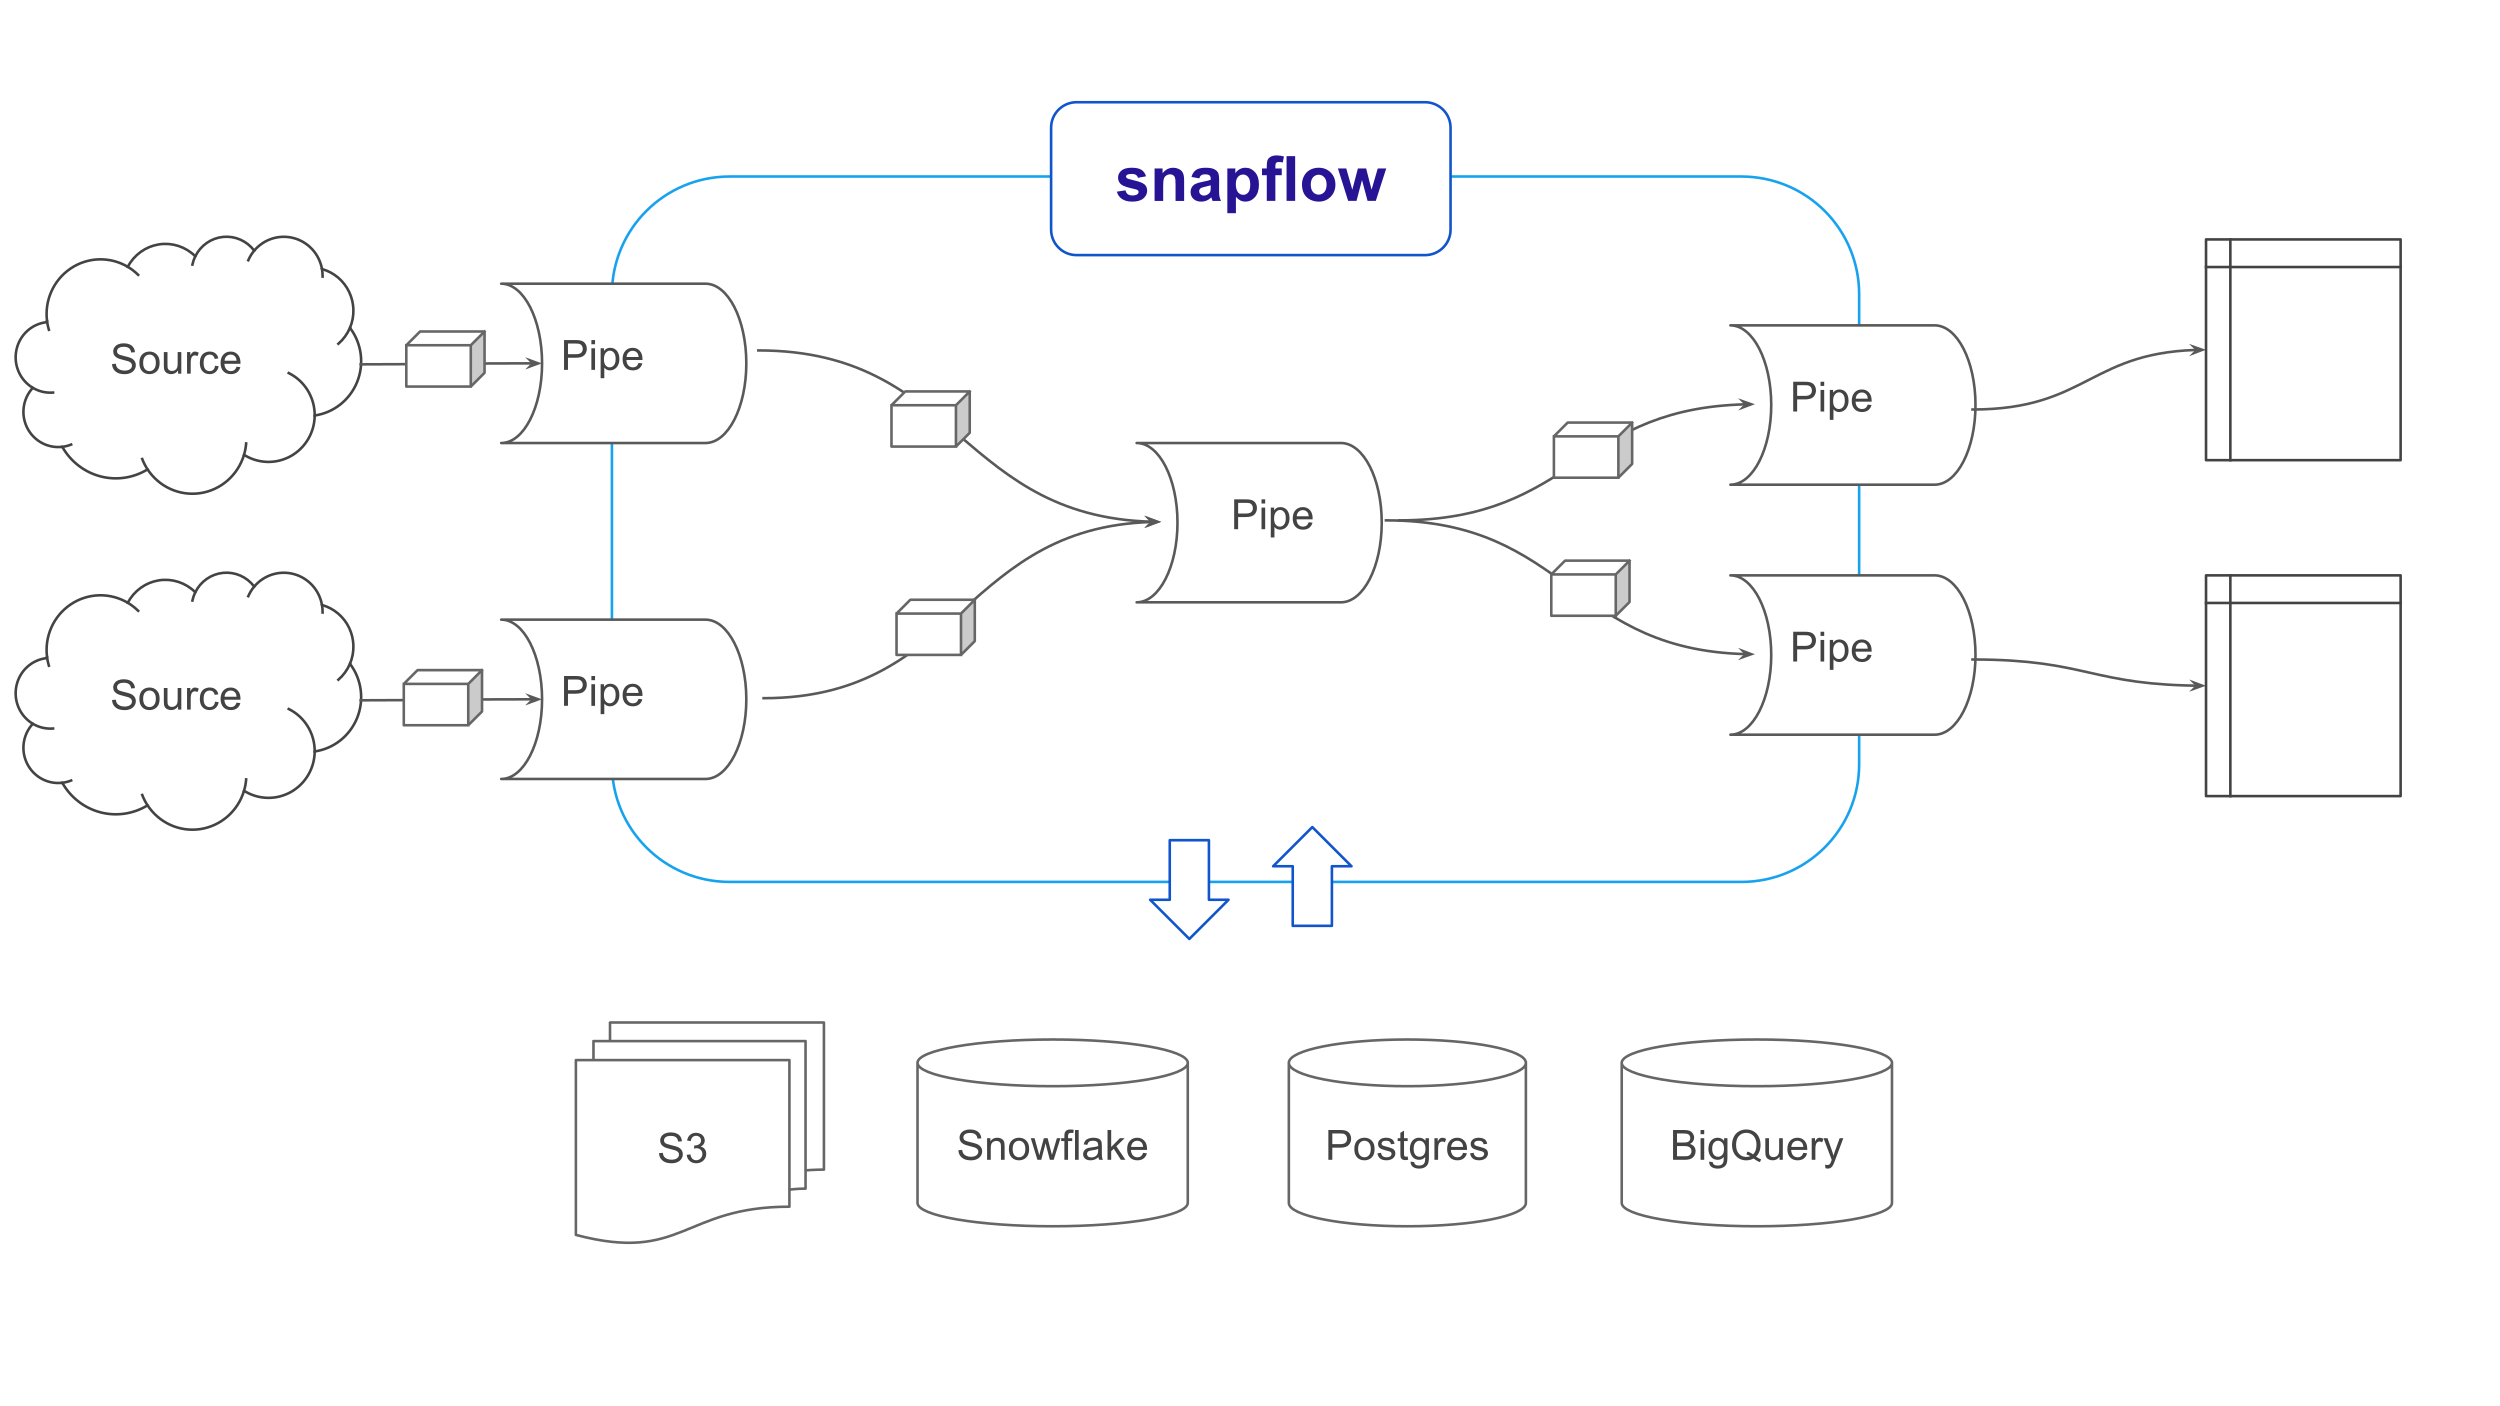<svg version="1.1" viewBox="0.0 0.0 960.0 540.0" fill="none" stroke="none" stroke-linecap="square" stroke-miterlimit="10" xmlns:xlink="http://www.w3.org/1999/xlink" xmlns="http://www.w3.org/2000/svg"><rect x="0.0" y="0.0" width="960.0" height="540.0" fill="#808080" stroke="none"/><clipPath id="ga95c7b0bf8_0_0.0"><path d="m0 0l960.0 0l0 540.0l-960.0 0l0 -540.0z" clip-rule="nonzero"/></clipPath><g clip-path="url(#ga95c7b0bf8_0_0.0)"><path fill="#ffffff" d="m0 0l960.0 0l0 540.0l-960.0 0z" fill-rule="evenodd"/><path fill="#000000" fill-opacity="0.0" d="m234.979 112.933l0 0c0 -24.933 20.212 -45.145 45.145 -45.145l388.639 0c11.973 0 23.456 4.756 31.922 13.223c8.466 8.466 13.223 19.949 13.223 31.923l0 180.576c0 24.933 -20.212 45.145 -45.145 45.145l-388.639 0c-24.933 0 -45.145 -20.212 -45.145 -45.145z" fill-rule="evenodd"/><path stroke="#17a2ee" stroke-width="1.0" stroke-linejoin="round" stroke-linecap="butt" d="m234.979 112.933l0 0c0 -24.933 20.212 -45.145 45.145 -45.145l388.639 0c11.973 0 23.456 4.756 31.922 13.223c8.466 8.466 13.223 19.949 13.223 31.923l0 180.576c0 24.933 -20.212 45.145 -45.145 45.145l-388.639 0c-24.933 0 -45.145 -20.212 -45.145 -45.145z" fill-rule="evenodd"/><path fill="#ffffff" d="m403.624 49.037l0 0c0 -5.404 4.381 -9.785 9.785 -9.785l133.816 0c2.595 0 5.084 1.031 6.919 2.866c1.835 1.835 2.866 4.324 2.866 6.919l0 39.139c0 5.404 -4.381 9.785 -9.785 9.785l-133.816 0l0 0c-5.404 0 -9.785 -4.381 -9.785 -9.785z" fill-rule="evenodd"/><path stroke="#1155cc" stroke-width="1.0" stroke-linejoin="round" stroke-linecap="butt" d="m403.624 49.037l0 0c0 -5.404 4.381 -9.785 9.785 -9.785l133.816 0c2.595 0 5.084 1.031 6.919 2.866c1.835 1.835 2.866 4.324 2.866 6.919l0 39.139c0 5.404 -4.381 9.785 -9.785 9.785l-133.816 0l0 0c-5.404 0 -9.785 -4.381 -9.785 -9.785z" fill-rule="evenodd"/><path fill="#261495" d="m428.877 73.599l3.312 -0.516q0.203 0.969 0.844 1.469q0.656 0.5 1.812 0.5q1.281 0 1.922 -0.469q0.438 -0.328 0.438 -0.891q0 -0.375 -0.234 -0.609q-0.25 -0.234 -1.109 -0.438q-3.984 -0.875 -5.047 -1.609q-1.484 -1.0 -1.484 -2.797q0 -1.625 1.281 -2.719q1.281 -1.109 3.969 -1.109q2.547 0 3.781 0.844q1.25 0.828 1.719 2.453l-3.109 0.578q-0.188 -0.734 -0.75 -1.109q-0.562 -0.391 -1.594 -0.391q-1.297 0 -1.859 0.359q-0.375 0.266 -0.375 0.672q0 0.344 0.328 0.594q0.453 0.328 3.078 0.938q2.625 0.594 3.672 1.453q1.031 0.875 1.031 2.453q0 1.703 -1.438 2.938q-1.422 1.234 -4.219 1.234q-2.547 0 -4.031 -1.031q-1.484 -1.031 -1.938 -2.797zm25.832 3.547l-3.297 0l0 -6.359q0 -2.016 -0.219 -2.594q-0.203 -0.594 -0.688 -0.922q-0.469 -0.328 -1.125 -0.328q-0.859 0 -1.547 0.469q-0.672 0.469 -0.922 1.25q-0.25 0.766 -0.25 2.844l0 5.641l-3.297 0l0 -12.453l3.062 0l0 1.828q1.625 -2.109 4.094 -2.109q1.094 0 1.984 0.406q0.906 0.391 1.375 1.0q0.469 0.609 0.641 1.391q0.188 0.766 0.188 2.203l0 7.734zm5.801 -8.656l-2.984 -0.531q0.5 -1.812 1.719 -2.672q1.234 -0.875 3.672 -0.875q2.203 0 3.281 0.531q1.078 0.516 1.516 1.328q0.438 0.797 0.438 2.938l-0.031 3.844q0 1.641 0.156 2.422q0.156 0.781 0.594 1.672l-3.266 0q-0.125 -0.328 -0.312 -0.969q-0.078 -0.297 -0.125 -0.391q-0.844 0.812 -1.812 1.234q-0.953 0.406 -2.031 0.406q-1.922 0 -3.031 -1.047q-1.109 -1.047 -1.109 -2.641q0 -1.047 0.5 -1.875q0.5 -0.828 1.406 -1.266q0.922 -0.438 2.625 -0.766q2.312 -0.438 3.203 -0.812l0 -0.328q0 -0.953 -0.469 -1.344q-0.469 -0.406 -1.766 -0.406q-0.891 0 -1.391 0.344q-0.484 0.344 -0.781 1.203zm4.406 2.672q-0.641 0.219 -2.016 0.516q-1.359 0.281 -1.781 0.562q-0.641 0.469 -0.641 1.172q0 0.688 0.516 1.188q0.516 0.5 1.312 0.5q0.891 0 1.688 -0.578q0.609 -0.453 0.797 -1.094q0.125 -0.422 0.125 -1.609l0 -0.656zm6.379 -6.469l3.078 0l0 1.828q0.594 -0.938 1.609 -1.516q1.031 -0.594 2.266 -0.594q2.172 0 3.672 1.703q1.516 1.703 1.516 4.734q0 3.125 -1.531 4.859q-1.516 1.719 -3.672 1.719q-1.031 0 -1.875 -0.406q-0.844 -0.422 -1.766 -1.406l0 6.266l-3.297 0l0 -17.188zm3.266 6.016q0 2.094 0.828 3.109q0.828 1.0 2.031 1.0q1.141 0 1.906 -0.922q0.766 -0.922 0.766 -3.016q0 -1.969 -0.797 -2.906q-0.781 -0.953 -1.938 -0.953q-1.203 0 -2.0 0.938q-0.797 0.922 -0.797 2.75zm10.051 -6.016l1.828 0l0 -0.938q0 -1.562 0.328 -2.328q0.344 -0.781 1.234 -1.266q0.906 -0.484 2.266 -0.484q1.406 0 2.766 0.422l-0.453 2.297q-0.781 -0.188 -1.516 -0.188q-0.703 0 -1.016 0.328q-0.312 0.328 -0.312 1.281l0 0.875l2.453 0l0 2.594l-2.453 0l0 9.859l-3.297 0l0 -9.859l-1.828 0l0 -2.594zm9.43 12.453l0 -17.188l3.297 0l0 17.188l-3.297 0zm5.918 -6.406q0 -1.641 0.797 -3.172q0.812 -1.531 2.297 -2.344q1.484 -0.812 3.312 -0.812q2.828 0 4.625 1.844q1.813 1.828 1.813 4.625q0 2.828 -1.828 4.688q-1.828 1.859 -4.594 1.859q-1.703 0 -3.266 -0.766q-1.547 -0.781 -2.359 -2.266q-0.797 -1.5 -0.797 -3.656zm3.375 0.188q0 1.844 0.875 2.828q0.875 0.984 2.172 0.984q1.281 0 2.156 -0.984q0.875 -0.984 0.875 -2.859q0 -1.828 -0.875 -2.812q-0.875 -0.984 -2.156 -0.984q-1.297 0 -2.172 0.984q-0.875 0.984 -0.875 2.844zm14.363 6.219l-3.938 -12.453l3.203 0l2.328 8.156l2.141 -8.156l3.172 0l2.078 8.156l2.375 -8.156l3.25 0l-4.0 12.453l-3.156 0l-2.141 -8.0l-2.109 8.0l-3.203 0z" fill-rule="nonzero"/><path fill="#ffffff" d="m488.89 332.643l15.039 -15.039l15.039 15.039l-7.52 0l0 22.882l-15.039 0l0 -22.882z" fill-rule="evenodd"/><path stroke="#1155cc" stroke-width="1.0" stroke-linejoin="round" stroke-linecap="butt" d="m488.89 332.643l15.039 -15.039l15.039 15.039l-7.52 0l0 22.882l-15.039 0l0 -22.882z" fill-rule="evenodd"/><path fill="#ffffff" d="m471.744 345.519l-15.039 15.039l-15.039 -15.039l7.52 0l0 -22.882l15.039 0l0 22.882z" fill-rule="evenodd"/><path stroke="#1155cc" stroke-width="1.0" stroke-linejoin="round" stroke-linecap="butt" d="m471.744 345.519l-15.039 15.039l-15.039 -15.039l7.52 0l0 -22.882l15.039 0l0 22.882z" fill-rule="evenodd"/><path fill="#000000" fill-opacity="0.0" d="m494.915 408.135l0 0c0 4.951 20.376 8.965 45.512 8.965c25.135 0 45.512 -4.014 45.512 -8.965l0 53.787c0 4.951 -20.376 8.965 -45.512 8.965c-25.135 0 -45.512 -4.014 -45.512 -8.965z" fill-rule="evenodd"/><path fill="#000000" fill-opacity="0.0" d="m494.915 408.135l0 0c0 -4.951 20.376 -8.965 45.512 -8.965c25.135 0 45.512 4.014 45.512 8.965l0 0c0 4.951 -20.376 8.965 -45.512 8.965c-25.135 0 -45.512 -4.014 -45.512 -8.965z" fill-rule="evenodd"/><path fill="#000000" fill-opacity="0.0" d="m585.938 408.135l0 0c0 4.951 -20.376 8.965 -45.512 8.965c-25.135 0 -45.512 -4.014 -45.512 -8.965l0 0c0 -4.951 20.376 -8.965 45.512 -8.965c25.135 0 45.512 4.014 45.512 8.965l0 53.787c0 4.951 -20.376 8.965 -45.512 8.965c-25.135 0 -45.512 -4.014 -45.512 -8.965l0 -53.787" fill-rule="evenodd"/><path fill="#ffffff" fill-opacity="0.4" d="m494.915 408.135l0 0c0 -4.951 20.376 -8.965 45.512 -8.965c25.135 0 45.512 4.014 45.512 8.965l0 0c0 4.951 -20.376 8.965 -45.512 8.965c-25.135 0 -45.512 -4.014 -45.512 -8.965z" fill-rule="evenodd"/><path stroke="#666666" stroke-width="1.0" stroke-linejoin="round" stroke-linecap="butt" d="m585.938 408.135l0 0c0 4.951 -20.376 8.965 -45.512 8.965c-25.135 0 -45.512 -4.014 -45.512 -8.965l0 0c0 -4.951 20.376 -8.965 45.512 -8.965c25.135 0 45.512 4.014 45.512 8.965l0 53.787c0 4.951 -20.376 8.965 -45.512 8.965c-25.135 0 -45.512 -4.014 -45.512 -8.965l0 -53.787" fill-rule="evenodd"/><path fill="#434343" d="m510.09 445.371l0 -11.453l4.328 0q1.141 0 1.734 0.109q0.844 0.141 1.406 0.531q0.578 0.391 0.922 1.109q0.359 0.703 0.359 1.562q0 1.453 -0.938 2.469q-0.922 1.016 -3.359 1.016l-2.938 0l0 4.656l-1.516 0zm1.516 -6.016l2.969 0q1.469 0 2.078 -0.547q0.625 -0.547 0.625 -1.531q0 -0.719 -0.375 -1.234q-0.359 -0.516 -0.953 -0.672q-0.375 -0.109 -1.406 -0.109l-2.938 0l0 4.094zm8.453 1.859q0 -2.297 1.281 -3.406q1.078 -0.922 2.609 -0.922q1.719 0 2.797 1.125q1.094 1.109 1.094 3.094q0 1.594 -0.484 2.516q-0.484 0.922 -1.406 1.438q-0.906 0.5 -2.0 0.5q-1.734 0 -2.812 -1.109q-1.078 -1.125 -1.078 -3.234zm1.453 0q0 1.594 0.688 2.391q0.703 0.797 1.75 0.797q1.047 0 1.734 -0.797q0.703 -0.797 0.703 -2.438q0 -1.531 -0.703 -2.328q-0.688 -0.797 -1.734 -0.797q-1.047 0 -1.75 0.797q-0.688 0.781 -0.688 2.375zm7.414 1.672l1.391 -0.219q0.109 0.844 0.641 1.297q0.547 0.438 1.5 0.438q0.969 0 1.438 -0.391q0.469 -0.406 0.469 -0.938q0 -0.469 -0.406 -0.75q-0.297 -0.188 -1.438 -0.469q-1.547 -0.391 -2.156 -0.672q-0.594 -0.297 -0.906 -0.797q-0.297 -0.5 -0.297 -1.109q0 -0.562 0.25 -1.031q0.25 -0.469 0.688 -0.781q0.328 -0.25 0.891 -0.406q0.578 -0.172 1.219 -0.172q0.984 0 1.719 0.281q0.734 0.281 1.078 0.766q0.359 0.469 0.5 1.281l-1.375 0.188q-0.094 -0.641 -0.547 -1.0q-0.453 -0.359 -1.266 -0.359q-0.969 0 -1.391 0.328q-0.406 0.312 -0.406 0.734q0 0.281 0.172 0.5q0.172 0.219 0.531 0.375q0.219 0.078 1.25 0.359q1.484 0.391 2.078 0.656q0.594 0.25 0.922 0.734q0.344 0.484 0.344 1.203q0 0.703 -0.422 1.328q-0.406 0.609 -1.188 0.953q-0.766 0.344 -1.734 0.344q-1.625 0 -2.469 -0.672q-0.844 -0.672 -1.078 -2.0zm11.625 1.219l0.203 1.25q-0.594 0.125 -1.062 0.125q-0.766 0 -1.188 -0.234q-0.422 -0.25 -0.594 -0.641q-0.172 -0.406 -0.172 -1.672l0 -4.766l-1.031 0l0 -1.094l1.031 0l0 -2.062l1.406 -0.844l0 2.906l1.406 0l0 1.094l-1.406 0l0 4.844q0 0.609 0.062 0.781q0.078 0.172 0.25 0.281q0.172 0.094 0.484 0.094q0.234 0 0.609 -0.062zm1.117 1.953l1.375 0.203q0.078 0.641 0.469 0.922q0.531 0.391 1.438 0.391q0.969 0 1.5 -0.391q0.531 -0.391 0.719 -1.094q0.109 -0.422 0.109 -1.812q-0.922 1.094 -2.297 1.094q-1.719 0 -2.656 -1.234q-0.938 -1.234 -0.938 -2.969q0 -1.188 0.422 -2.188q0.438 -1.0 1.25 -1.547q0.828 -0.547 1.922 -0.547q1.469 0 2.422 1.188l0 -1.0l1.297 0l0 7.172q0 1.938 -0.391 2.75q-0.391 0.812 -1.25 1.281q-0.859 0.469 -2.109 0.469q-1.484 0 -2.406 -0.672q-0.906 -0.672 -0.875 -2.016zm1.172 -4.984q0 1.625 0.641 2.375q0.656 0.75 1.625 0.75q0.969 0 1.625 -0.734q0.656 -0.75 0.656 -2.344q0 -1.531 -0.672 -2.297q-0.672 -0.781 -1.625 -0.781q-0.938 0 -1.594 0.766q-0.656 0.766 -0.656 2.266zm7.977 4.297l0 -8.297l1.266 0l0 1.25q0.484 -0.875 0.891 -1.156q0.406 -0.281 0.906 -0.281q0.703 0 1.438 0.453l-0.484 1.297q-0.516 -0.297 -1.031 -0.297q-0.453 0 -0.828 0.281q-0.359 0.266 -0.516 0.766q-0.234 0.75 -0.234 1.641l0 4.344l-1.406 0zm11.016 -2.672l1.453 0.172q-0.344 1.281 -1.281 1.984q-0.922 0.703 -2.359 0.703q-1.828 0 -2.891 -1.125q-1.062 -1.125 -1.062 -3.141q0 -2.094 1.078 -3.25q1.078 -1.156 2.797 -1.156q1.656 0 2.703 1.141q1.062 1.125 1.062 3.172q0 0.125 0 0.375l-6.188 0q0.078 1.375 0.766 2.109q0.703 0.719 1.734 0.719q0.781 0 1.328 -0.406q0.547 -0.406 0.859 -1.297zm-4.609 -2.281l4.625 0q-0.094 -1.047 -0.531 -1.562q-0.672 -0.812 -1.734 -0.812q-0.969 0 -1.641 0.656q-0.656 0.641 -0.719 1.719zm7.273 2.469l1.391 -0.219q0.109 0.844 0.641 1.297q0.547 0.438 1.5 0.438q0.969 0 1.438 -0.391q0.469 -0.406 0.469 -0.938q0 -0.469 -0.406 -0.75q-0.297 -0.188 -1.438 -0.469q-1.547 -0.391 -2.156 -0.672q-0.594 -0.297 -0.906 -0.797q-0.297 -0.5 -0.297 -1.109q0 -0.562 0.25 -1.031q0.25 -0.469 0.688 -0.781q0.328 -0.25 0.891 -0.406q0.578 -0.172 1.219 -0.172q0.984 0 1.719 0.281q0.734 0.281 1.078 0.766q0.359 0.469 0.5 1.281l-1.375 0.188q-0.094 -0.641 -0.547 -1.0q-0.453 -0.359 -1.266 -0.359q-0.969 0 -1.391 0.328q-0.406 0.312 -0.406 0.734q0 0.281 0.172 0.5q0.172 0.219 0.531 0.375q0.219 0.078 1.25 0.359q1.484 0.391 2.078 0.656q0.594 0.25 0.922 0.734q0.344 0.484 0.344 1.203q0 0.703 -0.422 1.328q-0.406 0.609 -1.188 0.953q-0.766 0.344 -1.734 0.344q-1.625 0 -2.469 -0.672q-0.844 -0.672 -1.078 -2.0z" fill-rule="nonzero"/><path fill="#ffffff" d="m514.9 231.289l-78.432 0c8.663 0 15.686 -13.695 15.686 -30.588c0 -16.893 -7.023 -30.588 -15.686 -30.588l78.432 0l0 0c8.663 0 15.686 13.695 15.686 30.588c0 16.893 -7.023 30.588 -15.686 30.588z" fill-rule="evenodd"/><path stroke="#595959" stroke-width="1.0" stroke-linejoin="round" stroke-linecap="butt" d="m514.9 231.289l-78.432 0c8.663 0 15.686 -13.695 15.686 -30.588c0 -16.893 -7.023 -30.588 -15.686 -30.588l78.432 0l0 0c8.663 0 15.686 13.695 15.686 30.588c0 16.893 -7.023 30.588 -15.686 30.588z" fill-rule="evenodd"/><path fill="#000000" fill-opacity="0.0" d="m445.908 178.848l137.827 0l0 43.087l-137.827 0z" fill-rule="evenodd"/><path fill="#434343" d="m473.923 203.208l0 -11.453l4.328 0q1.141 0 1.734 0.109q0.844 0.141 1.406 0.531q0.578 0.391 0.922 1.109q0.359 0.703 0.359 1.562q0 1.453 -0.938 2.469q-0.922 1.016 -3.359 1.016l-2.938 0l0 4.656l-1.516 0zm1.516 -6.016l2.969 0q1.469 0 2.078 -0.547q0.625 -0.547 0.625 -1.531q0 -0.719 -0.375 -1.234q-0.359 -0.516 -0.953 -0.672q-0.375 -0.109 -1.406 -0.109l-2.938 0l0 4.094zm8.984 -3.828l0 -1.609l1.406 0l0 1.609l-1.406 0zm0 9.844l0 -8.297l1.406 0l0 8.297l-1.406 0zm3.555 3.188l0 -11.484l1.281 0l0 1.078q0.453 -0.641 1.016 -0.953q0.578 -0.312 1.391 -0.312q1.062 0 1.875 0.547q0.812 0.547 1.219 1.547q0.422 0.984 0.422 2.172q0 1.281 -0.469 2.297q-0.453 1.016 -1.328 1.562q-0.859 0.547 -1.828 0.547q-0.703 0 -1.266 -0.297q-0.547 -0.297 -0.906 -0.75l0 4.047l-1.406 0zm1.266 -7.297q0 1.609 0.641 2.375q0.656 0.766 1.578 0.766q0.938 0 1.609 -0.797q0.672 -0.797 0.672 -2.453q0 -1.594 -0.656 -2.375q-0.656 -0.797 -1.562 -0.797q-0.891 0 -1.594 0.844q-0.688 0.844 -0.688 2.438zm13.305 1.438l1.453 0.172q-0.344 1.281 -1.281 1.984q-0.922 0.703 -2.359 0.703q-1.828 0 -2.891 -1.125q-1.062 -1.125 -1.062 -3.141q0 -2.094 1.078 -3.25q1.078 -1.156 2.797 -1.156q1.656 0 2.703 1.141q1.062 1.125 1.062 3.172q0 0.125 0 0.375l-6.188 0q0.078 1.375 0.766 2.109q0.703 0.719 1.734 0.719q0.781 0 1.328 -0.406q0.547 -0.406 0.859 -1.297zm-4.609 -2.281l4.625 0q-0.094 -1.047 -0.531 -1.562q-0.672 -0.812 -1.734 -0.812q-0.969 0 -1.641 0.656q-0.656 0.641 -0.719 1.719z" fill-rule="nonzero"/><path fill="#ffffff" d="m742.902 186.118l-78.432 0c8.663 0 15.686 -13.695 15.686 -30.588c0 -16.893 -7.023 -30.588 -15.686 -30.588l78.432 0l0 0c8.663 0 15.686 13.695 15.686 30.588c0 16.893 -7.023 30.588 -15.686 30.588z" fill-rule="evenodd"/><path stroke="#595959" stroke-width="1.0" stroke-linejoin="round" stroke-linecap="butt" d="m742.902 186.118l-78.432 0c8.663 0 15.686 -13.695 15.686 -30.588c0 -16.893 -7.023 -30.588 -15.686 -30.588l78.432 0l0 0c8.663 0 15.686 13.695 15.686 30.588c0 16.893 -7.023 30.588 -15.686 30.588z" fill-rule="evenodd"/><path fill="#000000" fill-opacity="0.0" d="m673.909 133.677l137.827 0l0 43.087l-137.827 0z" fill-rule="evenodd"/><path fill="#434343" d="m688.589 158.037l0 -11.453l4.328 0q1.141 0 1.734 0.109q0.844 0.141 1.406 0.531q0.578 0.391 0.922 1.109q0.359 0.703 0.359 1.562q0 1.453 -0.938 2.469q-0.922 1.016 -3.359 1.016l-2.938 0l0 4.656l-1.516 0zm1.516 -6.016l2.969 0q1.469 0 2.078 -0.547q0.625 -0.547 0.625 -1.531q0 -0.719 -0.375 -1.234q-0.359 -0.516 -0.953 -0.672q-0.375 -0.109 -1.406 -0.109l-2.938 0l0 4.094zm8.984 -3.828l0 -1.609l1.406 0l0 1.609l-1.406 0zm0 9.844l0 -8.297l1.406 0l0 8.297l-1.406 0zm3.555 3.188l0 -11.484l1.281 0l0 1.078q0.453 -0.641 1.016 -0.953q0.578 -0.312 1.391 -0.312q1.062 0 1.875 0.547q0.812 0.547 1.219 1.547q0.422 0.984 0.422 2.172q0 1.281 -0.469 2.297q-0.453 1.016 -1.328 1.562q-0.859 0.547 -1.828 0.547q-0.703 0 -1.266 -0.297q-0.547 -0.297 -0.906 -0.75l0 4.047l-1.406 0zm1.266 -7.297q0 1.609 0.641 2.375q0.656 0.766 1.578 0.766q0.938 0 1.609 -0.797q0.672 -0.797 0.672 -2.453q0 -1.594 -0.656 -2.375q-0.656 -0.797 -1.562 -0.797q-0.891 0 -1.594 0.844q-0.688 0.844 -0.688 2.438zm13.305 1.438l1.453 0.172q-0.344 1.281 -1.281 1.984q-0.922 0.703 -2.359 0.703q-1.828 0 -2.891 -1.125q-1.062 -1.125 -1.062 -3.141q0 -2.094 1.078 -3.25q1.078 -1.156 2.797 -1.156q1.656 0 2.703 1.141q1.062 1.125 1.062 3.172q0 0.125 0 0.375l-6.188 0q0.078 1.375 0.766 2.109q0.703 0.719 1.734 0.719q0.781 0 1.328 -0.406q0.547 -0.406 0.859 -1.297zm-4.609 -2.281l4.625 0q-0.094 -1.047 -0.531 -1.562q-0.672 -0.812 -1.734 -0.812q-0.969 0 -1.641 0.656q-0.656 0.641 -0.719 1.719z" fill-rule="nonzero"/><path fill="#000000" fill-opacity="0.0" d="m291.199 134.564c38.677 0 58.016 16.457 77.354 32.913c19.339 16.457 38.677 32.913 77.354 32.913" fill-rule="evenodd"/><path stroke="#595959" stroke-width="1.0" stroke-linejoin="round" stroke-linecap="butt" d="m291.199 134.564c38.677 0 58.016 16.457 77.354 32.913c9.669 8.228 19.339 16.457 31.425 22.628c6.043 3.086 12.691 5.657 20.245 7.457c3.777 0.9 7.781 1.607 12.049 2.089c2.134 0.241 4.334 0.426 6.605 0.55c1.135 0.062 2.289 0.109 3.46 0.141l0.143 0.003" fill-rule="evenodd"/><path fill="#595959" stroke="#595959" stroke-width="1.0" stroke-linecap="butt" d="m442.481 200.347l-1.139 1.11l3.104 -1.085l-3.075 -1.164z" fill-rule="evenodd"/><path fill="#000000" fill-opacity="0.0" d="m537.247 199.819c34.165 0 51.248 -11.15 68.331 -22.299c17.083 -11.15 34.165 -22.299 68.331 -22.299" fill-rule="evenodd"/><path stroke="#595959" stroke-width="1.0" stroke-linejoin="round" stroke-linecap="butt" d="m537.247 199.819c34.165 0 51.248 -11.15 68.331 -22.299c8.541 -5.575 17.083 -11.15 27.759 -15.331c5.338 -2.091 11.211 -3.833 17.883 -5.052c3.336 -0.61 6.873 -1.089 10.643 -1.415c1.885 -0.163 3.829 -0.289 5.835 -0.373c0.502 -0.021 1.007 -0.04 1.516 -0.056c0.255 -0.008 0.51 -0.015 0.767 -0.022l0.5 -0.012" fill-rule="evenodd"/><path fill="#595959" stroke="#595959" stroke-width="1.0" stroke-linecap="butt" d="m670.482 155.259l-1.112 1.137l3.077 -1.159l-3.102 -1.09z" fill-rule="evenodd"/><path fill="#000000" fill-opacity="0.0" d="m757.446 157.248c22.417 0 33.626 -5.732 44.835 -11.465c11.209 -5.732 22.417 -11.465 44.835 -11.465" fill-rule="evenodd"/><path stroke="#595959" stroke-width="1.0" stroke-linejoin="round" stroke-linecap="butt" d="m757.446 157.248c22.417 0 33.626 -5.732 44.835 -11.465c5.604 -2.866 11.209 -5.732 18.214 -7.882c3.503 -1.075 7.356 -1.97 11.734 -2.597c2.189 -0.313 4.51 -0.56 6.984 -0.728c1.237 -0.084 2.512 -0.148 3.828 -0.192l0.648 -0.019" fill-rule="evenodd"/><path fill="#595959" stroke="#595959" stroke-width="1.0" stroke-linecap="butt" d="m843.689 134.366l-1.109 1.14l3.074 -1.167l-3.105 -1.082z" fill-rule="evenodd"/><path fill="#000000" fill-opacity="0.0" d="m18.08 123.401l0 0c-1.068 -7.957 2.439 -15.834 9.034 -20.289c6.595 -4.455 15.121 -4.705 21.96 -0.646l0 0c2.423 -4.627 6.857 -7.821 11.961 -8.617c5.104 -0.796 10.279 0.9 13.96 4.575l0 0c2.064 -4.195 6.116 -7.013 10.719 -7.455c4.603 -0.442 9.104 1.555 11.908 5.283l0 0c3.728 -4.447 9.66 -6.319 15.229 -4.806c5.569 1.512 9.774 6.137 10.796 11.874l0 0c4.568 1.263 8.373 4.473 10.432 8.801c2.059 4.328 2.17 9.35 0.304 13.768l0 0c4.498 5.933 5.55 13.84 2.764 20.768c-2.786 6.929 -8.993 11.839 -16.303 12.898c-0.052 6.503 -3.57 12.47 -9.2 15.601c-5.63 3.131 -12.491 2.937 -17.94 -0.506c-2.321 7.788 -8.853 13.519 -16.775 14.716c-7.922 1.197 -15.812 -2.354 -20.263 -9.119c-5.456 3.334 -12.002 4.295 -18.163 2.665c-6.16 -1.63 -11.416 -5.713 -14.581 -11.329l0 0c-5.575 0.661 -10.966 -2.266 -13.496 -7.33c-2.53 -5.063 -1.662 -11.185 2.174 -15.326l0 0c-4.973 -2.967 -7.511 -8.854 -6.29 -14.591c1.221 -5.737 5.925 -10.025 11.657 -10.627z" fill-rule="evenodd"/><path fill="#000000" fill-opacity="0.0" d="m12.602 148.926l0 0c2.347 1.4 5.058 2.035 7.77 1.82m3.551 20.837c1.166 -0.138 2.309 -0.431 3.399 -0.871m29.343 9.534c-0.82 -1.246 -1.507 -2.578 -2.048 -3.973m39.088 -1.624l0 0c0.423 -1.42 0.697 -2.881 0.818 -4.36m26.321 -10.734c0.055 -6.923 -3.825 -13.262 -9.973 -16.294m23.511 -17.371c-0.996 2.357 -2.516 4.449 -4.441 6.11m-6.295 -28.68l0 0c0.17 0.952 0.248 1.918 0.234 2.886m-26.26 -9.953l0 0c-0.93 1.109 -1.696 2.349 -2.275 3.68m-20.352 -1.508l0 0c-0.496 1.007 -0.866 2.074 -1.102 3.174m-24.819 0.868l0 0c1.447 0.859 2.786 1.893 3.987 3.079m-34.981 17.856l0 0c0.147 1.097 0.38 2.18 0.696 3.239" fill-rule="evenodd"/><path stroke="#434343" stroke-width="1.0" stroke-linejoin="round" stroke-linecap="butt" d="m18.08 123.401l0 0c-1.068 -7.957 2.439 -15.834 9.034 -20.289c6.595 -4.455 15.121 -4.705 21.96 -0.646l0 0c2.423 -4.627 6.857 -7.821 11.961 -8.617c5.104 -0.796 10.279 0.9 13.96 4.575l0 0c2.064 -4.195 6.116 -7.013 10.719 -7.455c4.603 -0.442 9.104 1.555 11.908 5.283l0 0c3.728 -4.447 9.66 -6.319 15.229 -4.806c5.569 1.512 9.774 6.137 10.796 11.874l0 0c4.568 1.263 8.373 4.473 10.432 8.801c2.059 4.328 2.17 9.35 0.304 13.768l0 0c4.498 5.933 5.55 13.84 2.764 20.768c-2.786 6.929 -8.993 11.839 -16.303 12.898c-0.052 6.503 -3.57 12.47 -9.2 15.601c-5.63 3.131 -12.491 2.937 -17.94 -0.506c-2.321 7.788 -8.853 13.519 -16.775 14.716c-7.922 1.197 -15.812 -2.354 -20.263 -9.119c-5.456 3.334 -12.002 4.295 -18.163 2.665c-6.16 -1.63 -11.416 -5.713 -14.581 -11.329l0 0c-5.575 0.661 -10.966 -2.266 -13.496 -7.33c-2.53 -5.063 -1.662 -11.185 2.174 -15.326l0 0c-4.973 -2.967 -7.511 -8.854 -6.29 -14.591c1.221 -5.737 5.925 -10.025 11.657 -10.627z" fill-rule="evenodd"/><path stroke="#434343" stroke-width="1.0" stroke-linejoin="round" stroke-linecap="butt" d="m12.602 148.926l0 0c2.347 1.4 5.058 2.035 7.77 1.82m3.551 20.837c1.166 -0.138 2.309 -0.431 3.399 -0.871m29.343 9.534c-0.82 -1.246 -1.507 -2.578 -2.048 -3.973m39.088 -1.624l0 0c0.423 -1.42 0.697 -2.881 0.818 -4.36m26.321 -10.734c0.055 -6.923 -3.825 -13.262 -9.973 -16.294m23.511 -17.371c-0.996 2.357 -2.516 4.449 -4.441 6.11m-6.295 -28.68l0 0c0.17 0.952 0.248 1.918 0.234 2.886m-26.26 -9.953l0 0c-0.93 1.109 -1.696 2.349 -2.275 3.68m-20.352 -1.508l0 0c-0.496 1.007 -0.866 2.074 -1.102 3.174m-24.819 0.868l0 0c1.447 0.859 2.786 1.893 3.987 3.079m-34.981 17.856l0 0c0.147 1.097 0.38 2.18 0.696 3.239" fill-rule="evenodd"/><path fill="#434343" d="m43.029 139.797l1.438 -0.125q0.094 0.859 0.469 1.422q0.375 0.547 1.156 0.891q0.781 0.328 1.75 0.328q0.875 0 1.531 -0.25q0.672 -0.266 0.984 -0.703q0.328 -0.453 0.328 -0.984q0 -0.547 -0.312 -0.938q-0.312 -0.406 -1.031 -0.688q-0.453 -0.172 -2.031 -0.547q-1.578 -0.391 -2.219 -0.719q-0.812 -0.438 -1.219 -1.062q-0.406 -0.641 -0.406 -1.438q0 -0.859 0.484 -1.609q0.5 -0.766 1.438 -1.156q0.953 -0.391 2.109 -0.391q1.281 0 2.25 0.422q0.969 0.406 1.484 1.203q0.531 0.797 0.578 1.797l-1.453 0.109q-0.125 -1.078 -0.797 -1.625q-0.672 -0.562 -2.0 -0.562q-1.375 0 -2.0 0.5q-0.625 0.5 -0.625 1.219q0 0.609 0.438 1.016q0.438 0.391 2.281 0.812q1.859 0.422 2.547 0.734q1.0 0.453 1.469 1.172q0.484 0.703 0.484 1.625q0 0.906 -0.531 1.719q-0.516 0.812 -1.5 1.266q-0.984 0.453 -2.203 0.453q-1.562 0 -2.609 -0.453q-1.047 -0.469 -1.656 -1.375q-0.594 -0.906 -0.625 -2.062zm10.484 -0.469q0 -2.297 1.281 -3.406q1.078 -0.922 2.609 -0.922q1.719 0 2.797 1.125q1.094 1.109 1.094 3.094q0 1.594 -0.484 2.516q-0.484 0.922 -1.406 1.438q-0.906 0.5 -2.0 0.5q-1.734 0 -2.812 -1.109q-1.078 -1.125 -1.078 -3.234zm1.453 0q0 1.594 0.688 2.391q0.703 0.797 1.75 0.797q1.047 0 1.734 -0.797q0.703 -0.797 0.703 -2.438q0 -1.531 -0.703 -2.328q-0.688 -0.797 -1.734 -0.797q-1.047 0 -1.75 0.797q-0.688 0.781 -0.688 2.375zm13.414 4.156l0 -1.219q-0.969 1.406 -2.641 1.406q-0.734 0 -1.375 -0.281q-0.625 -0.281 -0.938 -0.703q-0.312 -0.438 -0.438 -1.047q-0.078 -0.422 -0.078 -1.312l0 -5.141l1.406 0l0 4.594q0 1.109 0.078 1.484q0.141 0.562 0.562 0.875q0.438 0.312 1.062 0.312q0.641 0 1.188 -0.312q0.562 -0.328 0.781 -0.891q0.234 -0.562 0.234 -1.625l0 -4.438l1.406 0l0 8.297l-1.25 0zm3.445 0l0 -8.297l1.266 0l0 1.25q0.484 -0.875 0.891 -1.156q0.406 -0.281 0.906 -0.281q0.703 0 1.438 0.453l-0.484 1.297q-0.516 -0.297 -1.031 -0.297q-0.453 0 -0.828 0.281q-0.359 0.266 -0.516 0.766q-0.234 0.75 -0.234 1.641l0 4.344l-1.406 0zm10.75 -3.047l1.391 0.188q-0.234 1.422 -1.172 2.234q-0.922 0.812 -2.281 0.812q-1.703 0 -2.75 -1.109q-1.031 -1.125 -1.031 -3.203q0 -1.344 0.438 -2.344q0.453 -1.016 1.359 -1.516q0.922 -0.5 1.984 -0.5q1.359 0 2.219 0.688q0.859 0.672 1.094 1.938l-1.359 0.203q-0.203 -0.828 -0.703 -1.25q-0.484 -0.422 -1.188 -0.422q-1.062 0 -1.734 0.766q-0.656 0.75 -0.656 2.406q0 1.672 0.641 2.438q0.641 0.75 1.672 0.75q0.828 0 1.375 -0.5q0.562 -0.516 0.703 -1.578zm8.266 0.375l1.453 0.172q-0.344 1.281 -1.281 1.984q-0.922 0.703 -2.359 0.703q-1.828 0 -2.891 -1.125q-1.062 -1.125 -1.062 -3.141q0 -2.094 1.078 -3.25q1.078 -1.156 2.797 -1.156q1.656 0 2.703 1.141q1.062 1.125 1.062 3.172q0 0.125 0 0.375l-6.188 0q0.078 1.375 0.766 2.109q0.703 0.719 1.734 0.719q0.781 0 1.328 -0.406q0.547 -0.406 0.859 -1.297zm-4.609 -2.281l4.625 0q-0.094 -1.047 -0.531 -1.562q-0.672 -0.812 -1.734 -0.812q-0.969 0 -1.641 0.656q-0.656 0.641 -0.719 1.719z" fill-rule="nonzero"/><path fill="#ffffff" d="m270.902 170.118l-78.432 0c8.663 0 15.686 -13.695 15.686 -30.588c0 -16.893 -7.023 -30.588 -15.686 -30.588l78.432 0l0 0c8.663 0 15.686 13.695 15.686 30.588c0 16.893 -7.023 30.588 -15.686 30.588z" fill-rule="evenodd"/><path stroke="#595959" stroke-width="1.0" stroke-linejoin="round" stroke-linecap="butt" d="m270.902 170.118l-78.432 0c8.663 0 15.686 -13.695 15.686 -30.588c0 -16.893 -7.023 -30.588 -15.686 -30.588l78.432 0l0 0c8.663 0 15.686 13.695 15.686 30.588c0 16.893 -7.023 30.588 -15.686 30.588z" fill-rule="evenodd"/><path fill="#000000" fill-opacity="0.0" d="m201.909 117.677l137.827 0l0 43.087l-137.827 0z" fill-rule="evenodd"/><path fill="#434343" d="m216.589 142.037l0 -11.453l4.328 0q1.141 0 1.734 0.109q0.844 0.141 1.406 0.531q0.578 0.391 0.922 1.109q0.359 0.703 0.359 1.562q0 1.453 -0.938 2.469q-0.922 1.016 -3.359 1.016l-2.938 0l0 4.656l-1.516 0zm1.516 -6.016l2.969 0q1.469 0 2.078 -0.547q0.625 -0.547 0.625 -1.531q0 -0.719 -0.375 -1.234q-0.359 -0.516 -0.953 -0.672q-0.375 -0.109 -1.406 -0.109l-2.938 0l0 4.094zm8.984 -3.828l0 -1.609l1.406 0l0 1.609l-1.406 0zm0 9.844l0 -8.297l1.406 0l0 8.297l-1.406 0zm3.555 3.188l0 -11.484l1.281 0l0 1.078q0.453 -0.641 1.016 -0.953q0.578 -0.312 1.391 -0.312q1.062 0 1.875 0.547q0.812 0.547 1.219 1.547q0.422 0.984 0.422 2.172q0 1.281 -0.469 2.297q-0.453 1.016 -1.328 1.562q-0.859 0.547 -1.828 0.547q-0.703 0 -1.266 -0.297q-0.547 -0.297 -0.906 -0.75l0 4.047l-1.406 0zm1.266 -7.297q0 1.609 0.641 2.375q0.656 0.766 1.578 0.766q0.938 0 1.609 -0.797q0.672 -0.797 0.672 -2.453q0 -1.594 -0.656 -2.375q-0.656 -0.797 -1.562 -0.797q-0.891 0 -1.594 0.844q-0.688 0.844 -0.688 2.438zm13.305 1.438l1.453 0.172q-0.344 1.281 -1.281 1.984q-0.922 0.703 -2.359 0.703q-1.828 0 -2.891 -1.125q-1.062 -1.125 -1.062 -3.141q0 -2.094 1.078 -3.25q1.078 -1.156 2.797 -1.156q1.656 0 2.703 1.141q1.062 1.125 1.062 3.172q0 0.125 0 0.375l-6.188 0q0.078 1.375 0.766 2.109q0.703 0.719 1.734 0.719q0.781 0 1.328 -0.406q0.547 -0.406 0.859 -1.297zm-4.609 -2.281l4.625 0q-0.094 -1.047 -0.531 -1.562q-0.672 -0.812 -1.734 -0.812q-0.969 0 -1.641 0.656q-0.656 0.641 -0.719 1.719z" fill-rule="nonzero"/><path fill="#000000" fill-opacity="0.0" d="m138.51 139.911c13.533 0 18.361 -0.094 27.066 -0.189c8.705 -0.094 21.286 -0.189 42.572 -0.189" fill-rule="evenodd"/><path stroke="#595959" stroke-width="1.0" stroke-linejoin="round" stroke-linecap="butt" d="m138.51 139.911c13.533 0 18.361 -0.094 27.066 -0.189c4.352 -0.047 9.674 -0.094 16.568 -0.13c3.447 -0.018 7.287 -0.032 11.596 -0.043c2.154 -0.005 4.426 -0.009 6.824 -0.012l4.156 -0.002" fill-rule="evenodd"/><path fill="#595959" stroke="#595959" stroke-width="1.0" stroke-linecap="butt" d="m204.721 139.535l-1.124 1.125l3.089 -1.126l-3.09 -1.123z" fill-rule="evenodd"/><path fill="#ffffff" d="m156.022 132.579l24.756 0l0 15.874l-24.756 0z" fill-rule="evenodd"/><path fill="#cbcbcb" d="m180.778 132.579l5.291 -5.291l0 15.874l-5.291 5.291z" fill-rule="evenodd"/><path fill="#ffffff" d="m156.022 132.579l5.291 -5.291l24.756 0l-5.291 5.291z" fill-rule="evenodd"/><path fill="#000000" fill-opacity="0.0" d="m156.022 132.579l5.291 -5.291l24.756 0l0 15.874l-5.291 5.291l-24.756 0zm0 0l24.756 0l5.291 -5.291m-5.291 5.291l0 15.874" fill-rule="evenodd"/><path stroke="#666666" stroke-width="1.0" stroke-linejoin="round" stroke-linecap="butt" d="m156.022 132.579l5.291 -5.291l24.756 0l0 15.874l-5.291 5.291l-24.756 0zm0 0l24.756 0l5.291 -5.291m-5.291 5.291l0 15.874" fill-rule="evenodd"/><path fill="#ffffff" d="m342.329 155.608l24.756 0l0 15.874l-24.756 0z" fill-rule="evenodd"/><path fill="#cbcbcb" d="m367.085 155.608l5.291 -5.291l0 15.874l-5.291 5.291z" fill-rule="evenodd"/><path fill="#ffffff" d="m342.329 155.608l5.291 -5.291l24.756 0l-5.291 5.291z" fill-rule="evenodd"/><path fill="#000000" fill-opacity="0.0" d="m342.329 155.608l5.291 -5.291l24.756 0l0 15.874l-5.291 5.291l-24.756 0zm0 0l24.756 0l5.291 -5.291m-5.291 5.291l0 15.874" fill-rule="evenodd"/><path stroke="#666666" stroke-width="1.0" stroke-linejoin="round" stroke-linecap="butt" d="m342.329 155.608l5.291 -5.291l24.756 0l0 15.874l-5.291 5.291l-24.756 0zm0 0l24.756 0l5.291 -5.291m-5.291 5.291l0 15.874" fill-rule="evenodd"/><path fill="#ffffff" d="m596.698 167.558l24.756 0l0 15.874l-24.756 0z" fill-rule="evenodd"/><path fill="#cbcbcb" d="m621.454 167.558l5.291 -5.291l0 15.874l-5.291 5.291z" fill-rule="evenodd"/><path fill="#ffffff" d="m596.698 167.558l5.291 -5.291l24.756 0l-5.291 5.291z" fill-rule="evenodd"/><path fill="#000000" fill-opacity="0.0" d="m596.698 167.558l5.291 -5.291l24.756 0l0 15.874l-5.291 5.291l-24.756 0zm0 0l24.756 0l5.291 -5.291m-5.291 5.291l0 15.874" fill-rule="evenodd"/><path stroke="#666666" stroke-width="1.0" stroke-linejoin="round" stroke-linecap="butt" d="m596.698 167.558l5.291 -5.291l24.756 0l0 15.874l-5.291 5.291l-24.756 0zm0 0l24.756 0l5.291 -5.291m-5.291 5.291l0 15.874" fill-rule="evenodd"/><path fill="#000000" fill-opacity="0.0" d="m352.325 408.135c0 4.951 23.232 8.965 51.89 8.965c28.658 0 51.89 -4.014 51.89 -8.965l0 53.787c0 4.951 -23.232 8.965 -51.89 8.965c-28.658 0 -51.89 -4.014 -51.89 -8.965z" fill-rule="evenodd"/><path fill="#000000" fill-opacity="0.0" d="m352.325 408.135c0 -4.951 23.232 -8.965 51.89 -8.965c28.658 0 51.89 4.014 51.89 8.965l0 0c0 4.951 -23.232 8.965 -51.89 8.965c-28.658 0 -51.89 -4.014 -51.89 -8.965z" fill-rule="evenodd"/><path fill="#000000" fill-opacity="0.0" d="m456.105 408.135l0 0c0 4.951 -23.232 8.965 -51.89 8.965c-28.658 0 -51.89 -4.014 -51.89 -8.965c0 -4.951 23.232 -8.965 51.89 -8.965c28.658 0 51.89 4.014 51.89 8.965l0 53.787c0 4.951 -23.232 8.965 -51.89 8.965c-28.658 0 -51.89 -4.014 -51.89 -8.965l0 -53.787" fill-rule="evenodd"/><path fill="#ffffff" fill-opacity="0.4" d="m352.325 408.135c0 -4.951 23.232 -8.965 51.89 -8.965c28.658 0 51.89 4.014 51.89 8.965l0 0c0 4.951 -23.232 8.965 -51.89 8.965c-28.658 0 -51.89 -4.014 -51.89 -8.965z" fill-rule="evenodd"/><path stroke="#666666" stroke-width="1.0" stroke-linejoin="round" stroke-linecap="butt" d="m456.105 408.135l0 0c0 4.951 -23.232 8.965 -51.89 8.965c-28.658 0 -51.89 -4.014 -51.89 -8.965c0 -4.951 23.232 -8.965 51.89 -8.965c28.658 0 51.89 4.014 51.89 8.965l0 53.787c0 4.951 -23.232 8.965 -51.89 8.965c-28.658 0 -51.89 -4.014 -51.89 -8.965l0 -53.787" fill-rule="evenodd"/><path fill="#434343" d="m368.024 441.684l1.438 -0.125q0.094 0.859 0.469 1.422q0.375 0.547 1.156 0.891q0.781 0.328 1.75 0.328q0.875 0 1.531 -0.25q0.672 -0.266 0.984 -0.703q0.328 -0.453 0.328 -0.984q0 -0.547 -0.312 -0.938q-0.312 -0.406 -1.031 -0.688q-0.453 -0.172 -2.031 -0.547q-1.578 -0.391 -2.219 -0.719q-0.812 -0.438 -1.219 -1.062q-0.406 -0.641 -0.406 -1.438q0 -0.859 0.484 -1.609q0.5 -0.766 1.438 -1.156q0.953 -0.391 2.109 -0.391q1.281 0 2.25 0.422q0.969 0.406 1.484 1.203q0.531 0.797 0.578 1.797l-1.453 0.109q-0.125 -1.078 -0.797 -1.625q-0.672 -0.562 -2.0 -0.562q-1.375 0 -2.0 0.5q-0.625 0.5 -0.625 1.219q0 0.609 0.438 1.016q0.438 0.391 2.281 0.812q1.859 0.422 2.547 0.734q1.0 0.453 1.469 1.172q0.484 0.703 0.484 1.625q0 0.906 -0.531 1.719q-0.516 0.812 -1.5 1.266q-0.984 0.453 -2.203 0.453q-1.562 0 -2.609 -0.453q-1.047 -0.469 -1.656 -1.375q-0.594 -0.906 -0.625 -2.062zm11.016 3.688l0 -8.297l1.266 0l0 1.172q0.906 -1.359 2.641 -1.359q0.75 0 1.375 0.266q0.625 0.266 0.938 0.703q0.312 0.438 0.438 1.047q0.078 0.391 0.078 1.359l0 5.109l-1.406 0l0 -5.047q0 -0.859 -0.172 -1.281q-0.156 -0.438 -0.578 -0.688q-0.406 -0.25 -0.969 -0.25q-0.906 0 -1.562 0.578q-0.641 0.562 -0.641 2.156l0 4.531l-1.406 0zm8.367 -4.156q0 -2.297 1.281 -3.406q1.078 -0.922 2.609 -0.922q1.719 0 2.797 1.125q1.094 1.109 1.094 3.094q0 1.594 -0.484 2.516q-0.484 0.922 -1.406 1.438q-0.906 0.5 -2.0 0.5q-1.734 0 -2.812 -1.109q-1.078 -1.125 -1.078 -3.234zm1.453 0q0 1.594 0.688 2.391q0.703 0.797 1.75 0.797q1.047 0 1.734 -0.797q0.703 -0.797 0.703 -2.438q0 -1.531 -0.703 -2.328q-0.688 -0.797 -1.734 -0.797q-1.047 0 -1.75 0.797q-0.688 0.781 -0.688 2.375zm9.508 4.156l-2.547 -8.297l1.453 0l1.328 4.781l0.484 1.781q0.031 -0.125 0.438 -1.703l1.312 -4.859l1.453 0l1.234 4.812l0.422 1.578l0.469 -1.594l1.422 -4.797l1.375 0l-2.594 8.297l-1.469 0l-1.312 -4.969l-0.328 -1.422l-1.672 6.391l-1.469 0zm10.352 0l0 -7.203l-1.234 0l0 -1.094l1.234 0l0 -0.891q0 -0.828 0.156 -1.234q0.203 -0.547 0.703 -0.891q0.516 -0.344 1.438 -0.344q0.594 0 1.312 0.141l-0.203 1.234q-0.438 -0.078 -0.828 -0.078q-0.641 0 -0.906 0.281q-0.266 0.266 -0.266 1.016l0 0.766l1.609 0l0 1.094l-1.609 0l0 7.203l-1.406 0zm4.086 0l0 -11.453l1.406 0l0 11.453l-1.406 0zm8.992 -1.031q-0.781 0.672 -1.5 0.953q-0.719 0.266 -1.547 0.266q-1.375 0 -2.109 -0.672q-0.734 -0.672 -0.734 -1.703q0 -0.609 0.281 -1.109q0.281 -0.516 0.719 -0.812q0.453 -0.312 1.016 -0.469q0.422 -0.109 1.25 -0.203q1.703 -0.203 2.516 -0.484q0 -0.297 0 -0.375q0 -0.859 -0.391 -1.203q-0.547 -0.484 -1.609 -0.484q-0.984 0 -1.469 0.359q-0.469 0.344 -0.688 1.219l-1.375 -0.188q0.188 -0.875 0.609 -1.422q0.438 -0.547 1.25 -0.828q0.812 -0.297 1.875 -0.297q1.062 0 1.719 0.25q0.672 0.25 0.984 0.625q0.312 0.375 0.438 0.953q0.078 0.359 0.078 1.297l0 1.875q0 1.969 0.078 2.484q0.094 0.516 0.359 1.0l-1.469 0q-0.219 -0.438 -0.281 -1.031zm-0.109 -3.141q-0.766 0.312 -2.297 0.531q-0.875 0.125 -1.234 0.281q-0.359 0.156 -0.562 0.469q-0.188 0.297 -0.188 0.656q0 0.562 0.422 0.938q0.438 0.375 1.25 0.375q0.812 0 1.438 -0.344q0.641 -0.359 0.938 -0.984q0.234 -0.469 0.234 -1.406l0 -0.516zm3.602 4.172l0 -11.453l1.406 0l0 6.531l3.328 -3.375l1.828 0l-3.172 3.078l3.484 5.219l-1.734 0l-2.734 -4.25l-1.0 0.953l0 3.297l-1.406 0zm13.672 -2.672l1.453 0.172q-0.344 1.281 -1.281 1.984q-0.922 0.703 -2.359 0.703q-1.828 0 -2.891 -1.125q-1.062 -1.125 -1.062 -3.141q0 -2.094 1.078 -3.25q1.078 -1.156 2.797 -1.156q1.656 0 2.703 1.141q1.062 1.125 1.062 3.172q0 0.125 0 0.375l-6.188 0q0.078 1.375 0.766 2.109q0.703 0.719 1.734 0.719q0.781 0 1.328 -0.406q0.547 -0.406 0.859 -1.297zm-4.609 -2.281l4.625 0q-0.094 -1.047 -0.531 -1.562q-0.672 -0.812 -1.734 -0.812q-0.969 0 -1.641 0.656q-0.656 0.641 -0.719 1.719z" fill-rule="nonzero"/><path fill="#000000" fill-opacity="0.0" d="m622.739 408.135c0 4.951 23.232 8.965 51.89 8.965c28.658 0 51.89 -4.014 51.89 -8.965l0 53.787c0 4.951 -23.232 8.965 -51.89 8.965c-28.658 0 -51.89 -4.014 -51.89 -8.965z" fill-rule="evenodd"/><path fill="#000000" fill-opacity="0.0" d="m622.739 408.135c0 -4.951 23.232 -8.965 51.89 -8.965c28.658 0 51.89 4.014 51.89 8.965l0 0c0 4.951 -23.232 8.965 -51.89 8.965c-28.658 0 -51.89 -4.014 -51.89 -8.965z" fill-rule="evenodd"/><path fill="#000000" fill-opacity="0.0" d="m726.519 408.135l0 0c0 4.951 -23.232 8.965 -51.89 8.965c-28.658 0 -51.89 -4.014 -51.89 -8.965c0 -4.951 23.232 -8.965 51.89 -8.965c28.658 0 51.89 4.014 51.89 8.965l0 53.787c0 4.951 -23.232 8.965 -51.89 8.965c-28.658 0 -51.89 -4.014 -51.89 -8.965l0 -53.787" fill-rule="evenodd"/><path fill="#ffffff" fill-opacity="0.4" d="m622.739 408.135c0 -4.951 23.232 -8.965 51.89 -8.965c28.658 0 51.89 4.014 51.89 8.965l0 0c0 4.951 -23.232 8.965 -51.89 8.965c-28.658 0 -51.89 -4.014 -51.89 -8.965z" fill-rule="evenodd"/><path stroke="#666666" stroke-width="1.0" stroke-linejoin="round" stroke-linecap="butt" d="m726.519 408.135l0 0c0 4.951 -23.232 8.965 -51.89 8.965c-28.658 0 -51.89 -4.014 -51.89 -8.965c0 -4.951 23.232 -8.965 51.89 -8.965c28.658 0 51.89 4.014 51.89 8.965l0 53.787c0 4.951 -23.232 8.965 -51.89 8.965c-28.658 0 -51.89 -4.014 -51.89 -8.965l0 -53.787" fill-rule="evenodd"/><path fill="#434343" d="m642.453 445.371l0 -11.453l4.297 0q1.312 0 2.109 0.344q0.797 0.344 1.234 1.078q0.453 0.719 0.453 1.5q0 0.734 -0.406 1.391q-0.391 0.641 -1.188 1.047q1.031 0.297 1.594 1.031q0.562 0.734 0.562 1.734q0 0.812 -0.344 1.5q-0.344 0.688 -0.844 1.062q-0.5 0.375 -1.25 0.578q-0.75 0.188 -1.844 0.188l-4.375 0zm1.516 -6.641l2.484 0q1.0 0 1.438 -0.141q0.578 -0.172 0.875 -0.562q0.297 -0.406 0.297 -1.0q0 -0.578 -0.281 -1.0q-0.266 -0.438 -0.781 -0.594q-0.5 -0.172 -1.734 -0.172l-2.297 0l0 3.469zm0 5.281l2.859 0q0.734 0 1.031 -0.047q0.516 -0.094 0.859 -0.312q0.359 -0.219 0.578 -0.641q0.234 -0.422 0.234 -0.969q0 -0.641 -0.328 -1.109q-0.328 -0.469 -0.906 -0.656q-0.578 -0.203 -1.672 -0.203l-2.656 0l0 3.938zm9.047 -8.484l0 -1.609l1.406 0l0 1.609l-1.406 0zm0 9.844l0 -8.297l1.406 0l0 8.297l-1.406 0zm3.289 0.688l1.375 0.203q0.078 0.641 0.469 0.922q0.531 0.391 1.438 0.391q0.969 0 1.5 -0.391q0.531 -0.391 0.719 -1.094q0.109 -0.422 0.109 -1.812q-0.922 1.094 -2.297 1.094q-1.719 0 -2.656 -1.234q-0.938 -1.234 -0.938 -2.969q0 -1.188 0.422 -2.188q0.438 -1.0 1.25 -1.547q0.828 -0.547 1.922 -0.547q1.469 0 2.422 1.188l0 -1.0l1.297 0l0 7.172q0 1.938 -0.391 2.75q-0.391 0.812 -1.25 1.281q-0.859 0.469 -2.109 0.469q-1.484 0 -2.406 -0.672q-0.906 -0.672 -0.875 -2.016zm1.172 -4.984q0 1.625 0.641 2.375q0.656 0.75 1.625 0.75q0.969 0 1.625 -0.734q0.656 -0.75 0.656 -2.344q0 -1.531 -0.672 -2.297q-0.672 -0.781 -1.625 -0.781q-0.938 0 -1.594 0.766q-0.656 0.766 -0.656 2.266zm16.852 3.062q1.047 0.734 1.938 1.062l-0.438 1.062q-1.234 -0.438 -2.469 -1.406q-1.266 0.719 -2.812 0.719q-1.547 0 -2.812 -0.75q-1.266 -0.766 -1.953 -2.125q-0.688 -1.359 -0.688 -3.062q0 -1.688 0.688 -3.078q0.688 -1.391 1.953 -2.109q1.281 -0.734 2.844 -0.734q1.594 0 2.859 0.75q1.281 0.75 1.938 2.109q0.672 1.359 0.672 3.062q0 1.406 -0.438 2.547q-0.422 1.125 -1.281 1.953zm-3.344 -1.938q1.312 0.375 2.172 1.094q1.328 -1.219 1.328 -3.656q0 -1.391 -0.469 -2.422q-0.469 -1.047 -1.391 -1.625q-0.906 -0.578 -2.031 -0.578q-1.703 0 -2.828 1.172q-1.109 1.156 -1.109 3.453q0 2.234 1.109 3.438q1.109 1.188 2.828 1.188q0.812 0 1.531 -0.297q-0.719 -0.469 -1.5 -0.656l0.359 -1.109zm12.367 3.172l0 -1.219q-0.969 1.406 -2.641 1.406q-0.734 0 -1.375 -0.281q-0.625 -0.281 -0.938 -0.703q-0.312 -0.438 -0.438 -1.047q-0.078 -0.422 -0.078 -1.312l0 -5.141l1.406 0l0 4.594q0 1.109 0.078 1.484q0.141 0.562 0.562 0.875q0.438 0.312 1.062 0.312q0.641 0 1.188 -0.312q0.562 -0.328 0.781 -0.891q0.234 -0.562 0.234 -1.625l0 -4.438l1.406 0l0 8.297l-1.25 0zm9.133 -2.672l1.453 0.172q-0.344 1.281 -1.281 1.984q-0.922 0.703 -2.359 0.703q-1.828 0 -2.891 -1.125q-1.062 -1.125 -1.062 -3.141q0 -2.094 1.078 -3.25q1.078 -1.156 2.797 -1.156q1.656 0 2.703 1.141q1.062 1.125 1.062 3.172q0 0.125 0 0.375l-6.188 0q0.078 1.375 0.766 2.109q0.703 0.719 1.734 0.719q0.781 0 1.328 -0.406q0.547 -0.406 0.859 -1.297zm-4.609 -2.281l4.625 0q-0.094 -1.047 -0.531 -1.562q-0.672 -0.812 -1.734 -0.812q-0.969 0 -1.641 0.656q-0.656 0.641 -0.719 1.719zm7.82 4.953l0 -8.297l1.266 0l0 1.25q0.484 -0.875 0.891 -1.156q0.406 -0.281 0.906 -0.281q0.703 0 1.438 0.453l-0.484 1.297q-0.516 -0.297 -1.031 -0.297q-0.453 0 -0.828 0.281q-0.359 0.266 -0.516 0.766q-0.234 0.75 -0.234 1.641l0 4.344l-1.406 0zm5.281 3.203l-0.156 -1.328q0.453 0.125 0.797 0.125q0.469 0 0.75 -0.156q0.281 -0.156 0.469 -0.438q0.125 -0.203 0.422 -1.047q0.047 -0.109 0.125 -0.344l-3.141 -8.312l1.516 0l1.719 4.797q0.344 0.922 0.609 1.922q0.234 -0.969 0.578 -1.891l1.766 -4.828l1.406 0l-3.156 8.438q-0.5 1.375 -0.781 1.891q-0.375 0.688 -0.859 1.016q-0.484 0.328 -1.156 0.328q-0.406 0 -0.906 -0.172z" fill-rule="nonzero"/><path fill="#000000" fill-opacity="0.0" d="m221.138 407.07l81.999 0l0 56.3c-40.997 0 -40.997 21.661 -81.999 10.831zm6.756 0l0 -7.299l81.439 0l0 56.653c-3.096 0 -6.196 0.392 -6.196 0.392l0 -49.746zm6.35 -7.299l0 -7.122l82.144 0l0 56.476c-3.528 0 -7.056 0.294 -7.056 0.294l0 -49.648z" fill-rule="evenodd"/><path fill="#000000" fill-opacity="0.0" d="m221.138 407.07l81.999 0l0 56.3c-40.997 0 -40.997 21.661 -81.999 10.831zm6.756 0l0 -7.299l81.439 0l0 56.653c-3.096 0 -6.196 0.392 -6.196 0.392m-68.893 -57.045l0 -7.122l82.144 0l0 56.476c-3.528 0 -7.056 0.294 -7.056 0.294" fill-rule="evenodd"/><path fill="#000000" fill-opacity="0.0" d="m221.138 474.2c41.002 10.831 41.002 -10.831 81.999 -10.831l0 -6.553c0 0 3.1 -0.392 6.196 -0.392l0 -7.005c0 0 3.528 -0.294 7.056 -0.294l0 -56.476l-82.144 0l0 7.122l-6.35 0l0 7.299l-6.756 0z" fill-rule="evenodd"/><path stroke="#666666" stroke-width="1.0" stroke-linejoin="round" stroke-linecap="butt" d="m221.138 407.07l81.999 0l0 56.3c-40.997 0 -40.997 21.661 -81.999 10.831zm6.756 0l0 -7.299l81.439 0l0 56.653c-3.096 0 -6.196 0.392 -6.196 0.392m-68.893 -57.045l0 -7.122l82.144 0l0 56.476c-3.528 0 -7.056 0.294 -7.056 0.294" fill-rule="evenodd"/><path fill="#434343" d="m253.071 442.807l1.438 -0.125q0.094 0.859 0.469 1.422q0.375 0.547 1.156 0.891q0.781 0.328 1.75 0.328q0.875 0 1.531 -0.25q0.672 -0.266 0.984 -0.703q0.328 -0.453 0.328 -0.984q0 -0.547 -0.312 -0.938q-0.312 -0.406 -1.031 -0.688q-0.453 -0.172 -2.031 -0.547q-1.578 -0.391 -2.219 -0.719q-0.812 -0.438 -1.219 -1.062q-0.406 -0.641 -0.406 -1.438q0 -0.859 0.484 -1.609q0.5 -0.766 1.438 -1.156q0.953 -0.391 2.109 -0.391q1.281 0 2.25 0.422q0.969 0.406 1.484 1.203q0.531 0.797 0.578 1.797l-1.453 0.109q-0.125 -1.078 -0.797 -1.625q-0.672 -0.562 -2.0 -0.562q-1.375 0 -2 0.5q-0.625 0.5 -0.625 1.219q0 0.609 0.438 1.016q0.438 0.391 2.281 0.812q1.859 0.422 2.547 0.734q1.0 0.453 1.469 1.172q0.484 0.703 0.484 1.625q0 0.906 -0.531 1.719q-0.516 0.812 -1.5 1.266q-0.984 0.453 -2.203 0.453q-1.562 0 -2.609 -0.453q-1.047 -0.469 -1.656 -1.375q-0.594 -0.906 -0.625 -2.062zm10.625 0.656l1.406 -0.188q0.25 1.203 0.828 1.734q0.578 0.516 1.422 0.516q0.984 0 1.672 -0.688q0.688 -0.688 0.688 -1.703q0 -0.969 -0.641 -1.594q-0.625 -0.625 -1.609 -0.625q-0.391 0 -0.984 0.156l0.156 -1.234q0.141 0.016 0.219 0.016q0.906 0 1.625 -0.469q0.719 -0.469 0.719 -1.453q0 -0.766 -0.531 -1.266q-0.516 -0.516 -1.344 -0.516q-0.828 0 -1.375 0.516q-0.547 0.516 -0.703 1.547l-1.406 -0.25q0.266 -1.422 1.172 -2.188q0.922 -0.781 2.281 -0.781q0.938 0 1.719 0.406q0.797 0.391 1.203 1.094q0.422 0.688 0.422 1.469q0 0.75 -0.406 1.359q-0.391 0.609 -1.172 0.969q1.016 0.234 1.578 0.969q0.562 0.734 0.562 1.844q0 1.5 -1.094 2.547q-1.094 1.047 -2.766 1.047q-1.5 0 -2.5 -0.891q-1.0 -0.906 -1.141 -2.344z" fill-rule="nonzero"/><path fill="#000000" fill-opacity="0.0" d="m18.08 252.405l0 0c-1.068 -7.957 2.439 -15.834 9.034 -20.289c6.595 -4.455 15.121 -4.705 21.96 -0.646l0 0c2.423 -4.627 6.857 -7.821 11.961 -8.617c5.104 -0.796 10.279 0.9 13.96 4.575l0 0c2.064 -4.195 6.116 -7.013 10.719 -7.455c4.603 -0.442 9.104 1.555 11.908 5.283l0 0c3.728 -4.447 9.66 -6.319 15.229 -4.806c5.569 1.512 9.774 6.137 10.796 11.874l0 0c4.568 1.263 8.373 4.473 10.432 8.801c2.059 4.328 2.17 9.35 0.304 13.768l0 0c4.498 5.933 5.55 13.84 2.764 20.768c-2.786 6.929 -8.993 11.839 -16.303 12.898c-0.052 6.503 -3.57 12.47 -9.2 15.601c-5.63 3.131 -12.491 2.937 -17.94 -0.506c-2.321 7.788 -8.853 13.519 -16.775 14.716c-7.922 1.197 -15.812 -2.354 -20.263 -9.119c-5.456 3.334 -12.002 4.295 -18.163 2.665c-6.16 -1.63 -11.416 -5.713 -14.581 -11.329l0 0c-5.575 0.661 -10.966 -2.266 -13.496 -7.33c-2.53 -5.063 -1.662 -11.185 2.174 -15.326l0 0c-4.973 -2.967 -7.511 -8.854 -6.29 -14.591c1.221 -5.737 5.925 -10.025 11.657 -10.627z" fill-rule="evenodd"/><path fill="#000000" fill-opacity="0.0" d="m12.602 277.93l0 0c2.347 1.4 5.058 2.035 7.77 1.82m3.551 20.837c1.166 -0.138 2.309 -0.431 3.399 -0.871m29.343 9.534c-0.82 -1.246 -1.507 -2.578 -2.048 -3.973m39.088 -1.624l0 0c0.423 -1.42 0.697 -2.881 0.818 -4.36m26.321 -10.734c0.055 -6.923 -3.825 -13.262 -9.973 -16.294m23.511 -17.371c-0.996 2.357 -2.516 4.449 -4.441 6.11m-6.295 -28.68l0 0c0.17 0.952 0.248 1.918 0.234 2.886m-26.26 -9.953l0 0c-0.93 1.109 -1.696 2.349 -2.275 3.68m-20.352 -1.508l0 0c-0.496 1.007 -0.866 2.074 -1.102 3.174m-24.819 0.868l0 0c1.447 0.859 2.786 1.893 3.987 3.079m-34.981 17.856l0 0c0.147 1.097 0.38 2.18 0.696 3.239" fill-rule="evenodd"/><path stroke="#434343" stroke-width="1.0" stroke-linejoin="round" stroke-linecap="butt" d="m18.08 252.405l0 0c-1.068 -7.957 2.439 -15.834 9.034 -20.289c6.595 -4.455 15.121 -4.705 21.96 -0.646l0 0c2.423 -4.627 6.857 -7.821 11.961 -8.617c5.104 -0.796 10.279 0.9 13.96 4.575l0 0c2.064 -4.195 6.116 -7.013 10.719 -7.455c4.603 -0.442 9.104 1.555 11.908 5.283l0 0c3.728 -4.447 9.66 -6.319 15.229 -4.806c5.569 1.512 9.774 6.137 10.796 11.874l0 0c4.568 1.263 8.373 4.473 10.432 8.801c2.059 4.328 2.17 9.35 0.304 13.768l0 0c4.498 5.933 5.55 13.84 2.764 20.768c-2.786 6.929 -8.993 11.839 -16.303 12.898c-0.052 6.503 -3.57 12.47 -9.2 15.601c-5.63 3.131 -12.491 2.937 -17.94 -0.506c-2.321 7.788 -8.853 13.519 -16.775 14.716c-7.922 1.197 -15.812 -2.354 -20.263 -9.119c-5.456 3.334 -12.002 4.295 -18.163 2.665c-6.16 -1.63 -11.416 -5.713 -14.581 -11.329l0 0c-5.575 0.661 -10.966 -2.266 -13.496 -7.33c-2.53 -5.063 -1.662 -11.185 2.174 -15.326l0 0c-4.973 -2.967 -7.511 -8.854 -6.29 -14.591c1.221 -5.737 5.925 -10.025 11.657 -10.627z" fill-rule="evenodd"/><path stroke="#434343" stroke-width="1.0" stroke-linejoin="round" stroke-linecap="butt" d="m12.602 277.93l0 0c2.347 1.4 5.058 2.035 7.77 1.82m3.551 20.837c1.166 -0.138 2.309 -0.431 3.399 -0.871m29.343 9.534c-0.82 -1.246 -1.507 -2.578 -2.048 -3.973m39.088 -1.624l0 0c0.423 -1.42 0.697 -2.881 0.818 -4.36m26.321 -10.734c0.055 -6.923 -3.825 -13.262 -9.973 -16.294m23.511 -17.371c-0.996 2.357 -2.516 4.449 -4.441 6.11m-6.295 -28.68l0 0c0.17 0.952 0.248 1.918 0.234 2.886m-26.26 -9.953l0 0c-0.93 1.109 -1.696 2.349 -2.275 3.68m-20.352 -1.508l0 0c-0.496 1.007 -0.866 2.074 -1.102 3.174m-24.819 0.868l0 0c1.447 0.859 2.786 1.893 3.987 3.079m-34.981 17.856l0 0c0.147 1.097 0.38 2.18 0.696 3.239" fill-rule="evenodd"/><path fill="#434343" d="m43.029 268.802l1.438 -0.125q0.094 0.859 0.469 1.422q0.375 0.547 1.156 0.891q0.781 0.328 1.75 0.328q0.875 0 1.531 -0.25q0.672 -0.266 0.984 -0.703q0.328 -0.453 0.328 -0.984q0 -0.547 -0.312 -0.938q-0.312 -0.406 -1.031 -0.688q-0.453 -0.172 -2.031 -0.547q-1.578 -0.391 -2.219 -0.719q-0.812 -0.438 -1.219 -1.062q-0.406 -0.641 -0.406 -1.438q0 -0.859 0.484 -1.609q0.5 -0.766 1.438 -1.156q0.953 -0.391 2.109 -0.391q1.281 0 2.25 0.422q0.969 0.406 1.484 1.203q0.531 0.797 0.578 1.797l-1.453 0.109q-0.125 -1.078 -0.797 -1.625q-0.672 -0.562 -2.0 -0.562q-1.375 0 -2.0 0.5q-0.625 0.5 -0.625 1.219q0 0.609 0.438 1.016q0.438 0.391 2.281 0.812q1.859 0.422 2.547 0.734q1.0 0.453 1.469 1.172q0.484 0.703 0.484 1.625q0 0.906 -0.531 1.719q-0.516 0.812 -1.5 1.266q-0.984 0.453 -2.203 0.453q-1.562 0 -2.609 -0.453q-1.047 -0.469 -1.656 -1.375q-0.594 -0.906 -0.625 -2.062zm10.484 -0.469q0 -2.297 1.281 -3.406q1.078 -0.922 2.609 -0.922q1.719 0 2.797 1.125q1.094 1.109 1.094 3.094q0 1.594 -0.484 2.516q-0.484 0.922 -1.406 1.438q-0.906 0.5 -2.0 0.5q-1.734 0 -2.812 -1.109q-1.078 -1.125 -1.078 -3.234zm1.453 0q0 1.594 0.688 2.391q0.703 0.797 1.75 0.797q1.047 0 1.734 -0.797q0.703 -0.797 0.703 -2.438q0 -1.531 -0.703 -2.328q-0.688 -0.797 -1.734 -0.797q-1.047 0 -1.75 0.797q-0.688 0.781 -0.688 2.375zm13.414 4.156l0 -1.219q-0.969 1.406 -2.641 1.406q-0.734 0 -1.375 -0.281q-0.625 -0.281 -0.938 -0.703q-0.312 -0.438 -0.438 -1.047q-0.078 -0.422 -0.078 -1.312l0 -5.141l1.406 0l0 4.594q0 1.109 0.078 1.484q0.141 0.562 0.562 0.875q0.438 0.312 1.062 0.312q0.641 0 1.188 -0.312q0.562 -0.328 0.781 -0.891q0.234 -0.562 0.234 -1.625l0 -4.438l1.406 0l0 8.297l-1.25 0zm3.445 0l0 -8.297l1.266 0l0 1.25q0.484 -0.875 0.891 -1.156q0.406 -0.281 0.906 -0.281q0.703 0 1.438 0.453l-0.484 1.297q-0.516 -0.297 -1.031 -0.297q-0.453 0 -0.828 0.281q-0.359 0.266 -0.516 0.766q-0.234 0.75 -0.234 1.641l0 4.344l-1.406 0zm10.75 -3.047l1.391 0.188q-0.234 1.422 -1.172 2.234q-0.922 0.812 -2.281 0.812q-1.703 0 -2.75 -1.109q-1.031 -1.125 -1.031 -3.203q0 -1.344 0.438 -2.344q0.453 -1.016 1.359 -1.516q0.922 -0.5 1.984 -0.5q1.359 0 2.219 0.688q0.859 0.672 1.094 1.938l-1.359 0.203q-0.203 -0.828 -0.703 -1.25q-0.484 -0.422 -1.188 -0.422q-1.062 0 -1.734 0.766q-0.656 0.75 -0.656 2.406q0 1.672 0.641 2.438q0.641 0.75 1.672 0.75q0.828 0 1.375 -0.5q0.562 -0.516 0.703 -1.578zm8.266 0.375l1.453 0.172q-0.344 1.281 -1.281 1.984q-0.922 0.703 -2.359 0.703q-1.828 0 -2.891 -1.125q-1.062 -1.125 -1.062 -3.141q0 -2.094 1.078 -3.25q1.078 -1.156 2.797 -1.156q1.656 0 2.703 1.141q1.062 1.125 1.062 3.172q0 0.125 0 0.375l-6.188 0q0.078 1.375 0.766 2.109q0.703 0.719 1.734 0.719q0.781 0 1.328 -0.406q0.547 -0.406 0.859 -1.297zm-4.609 -2.281l4.625 0q-0.094 -1.047 -0.531 -1.562q-0.672 -0.812 -1.734 -0.812q-0.969 0 -1.641 0.656q-0.656 0.641 -0.719 1.719z" fill-rule="nonzero"/><path fill="#ffffff" d="m270.902 299.122l-78.432 0c8.663 0 15.686 -13.695 15.686 -30.588c0 -16.893 -7.023 -30.588 -15.686 -30.588l78.432 0l0 0c8.663 0 15.686 13.695 15.686 30.588c0 16.893 -7.023 30.588 -15.686 30.588z" fill-rule="evenodd"/><path stroke="#595959" stroke-width="1.0" stroke-linejoin="round" stroke-linecap="butt" d="m270.902 299.122l-78.432 0c8.663 0 15.686 -13.695 15.686 -30.588c0 -16.893 -7.023 -30.588 -15.686 -30.588l78.432 0l0 0c8.663 0 15.686 13.695 15.686 30.588c0 16.893 -7.023 30.588 -15.686 30.588z" fill-rule="evenodd"/><path fill="#000000" fill-opacity="0.0" d="m201.909 246.681l137.827 0l0 43.087l-137.827 0z" fill-rule="evenodd"/><path fill="#434343" d="m216.589 271.041l0 -11.453l4.328 0q1.141 0 1.734 0.109q0.844 0.141 1.406 0.531q0.578 0.391 0.922 1.109q0.359 0.703 0.359 1.562q0 1.453 -0.938 2.469q-0.922 1.016 -3.359 1.016l-2.938 0l0 4.656l-1.516 0zm1.516 -6.016l2.969 0q1.469 0 2.078 -0.547q0.625 -0.547 0.625 -1.531q0 -0.719 -0.375 -1.234q-0.359 -0.516 -0.953 -0.672q-0.375 -0.109 -1.406 -0.109l-2.938 0l0 4.094zm8.984 -3.828l0 -1.609l1.406 0l0 1.609l-1.406 0zm0 9.844l0 -8.297l1.406 0l0 8.297l-1.406 0zm3.555 3.188l0 -11.484l1.281 0l0 1.078q0.453 -0.641 1.016 -0.953q0.578 -0.312 1.391 -0.312q1.062 0 1.875 0.547q0.812 0.547 1.219 1.547q0.422 0.984 0.422 2.172q0 1.281 -0.469 2.297q-0.453 1.016 -1.328 1.562q-0.859 0.547 -1.828 0.547q-0.703 0 -1.266 -0.297q-0.547 -0.297 -0.906 -0.75l0 4.047l-1.406 0zm1.266 -7.297q0 1.609 0.641 2.375q0.656 0.766 1.578 0.766q0.938 0 1.609 -0.797q0.672 -0.797 0.672 -2.453q0 -1.594 -0.656 -2.375q-0.656 -0.797 -1.562 -0.797q-0.891 0 -1.594 0.844q-0.688 0.844 -0.688 2.438zm13.305 1.438l1.453 0.172q-0.344 1.281 -1.281 1.984q-0.922 0.703 -2.359 0.703q-1.828 0 -2.891 -1.125q-1.062 -1.125 -1.062 -3.141q0 -2.094 1.078 -3.25q1.078 -1.156 2.797 -1.156q1.656 0 2.703 1.141q1.062 1.125 1.062 3.172q0 0.125 0 0.375l-6.188 0q0.078 1.375 0.766 2.109q0.703 0.719 1.734 0.719q0.781 0 1.328 -0.406q0.547 -0.406 0.859 -1.297zm-4.609 -2.281l4.625 0q-0.094 -1.047 -0.531 -1.562q-0.672 -0.812 -1.734 -0.812q-0.969 0 -1.641 0.656q-0.656 0.641 -0.719 1.719z" fill-rule="nonzero"/><path fill="#000000" fill-opacity="0.0" d="m138.51 268.915c13.533 0 18.361 -0.095 27.066 -0.189c8.705 -0.094 21.286 -0.189 42.572 -0.189" fill-rule="evenodd"/><path stroke="#595959" stroke-width="1.0" stroke-linejoin="round" stroke-linecap="butt" d="m138.51 268.915c13.533 0 18.361 -0.094 27.066 -0.189c4.352 -0.047 9.674 -0.094 16.568 -0.13c3.447 -0.018 7.287 -0.032 11.596 -0.043c2.154 -0.005 4.426 -0.009 6.824 -0.012l4.156 -0.002" fill-rule="evenodd"/><path fill="#595959" stroke="#595959" stroke-width="1.0" stroke-linecap="butt" d="m204.721 268.539l-1.124 1.125l3.089 -1.126l-3.09 -1.123z" fill-rule="evenodd"/><path fill="#ffffff" d="m155.052 262.621l24.756 0l0 15.874l-24.756 0z" fill-rule="evenodd"/><path fill="#cbcbcb" d="m179.808 262.621l5.291 -5.291l0 15.874l-5.291 5.291z" fill-rule="evenodd"/><path fill="#ffffff" d="m155.052 262.621l5.291 -5.291l24.756 0l-5.291 5.291z" fill-rule="evenodd"/><path fill="#000000" fill-opacity="0.0" d="m155.052 262.621l5.291 -5.291l24.756 0l0 15.874l-5.291 5.291l-24.756 0zm0 0l24.756 0l5.291 -5.291m-5.291 5.291l0 15.874" fill-rule="evenodd"/><path stroke="#666666" stroke-width="1.0" stroke-linejoin="round" stroke-linecap="butt" d="m155.052 262.621l5.291 -5.291l24.756 0l0 15.874l-5.291 5.291l-24.756 0zm0 0l24.756 0l5.291 -5.291m-5.291 5.291l0 15.874" fill-rule="evenodd"/><path fill="#000000" fill-opacity="0.0" d="m293.215 268.108c38.173 0 57.26 -16.929 76.346 -33.858c19.087 -16.929 38.173 -33.858 76.346 -33.858" fill-rule="evenodd"/><path stroke="#595959" stroke-width="1.0" stroke-linejoin="round" stroke-linecap="butt" d="m293.215 268.108c38.173 0 57.26 -16.929 76.346 -33.858c9.543 -8.465 19.087 -16.929 31.016 -23.278c5.965 -3.174 12.526 -5.819 19.981 -7.671c3.728 -0.926 7.679 -1.653 11.892 -2.149c2.106 -0.248 4.278 -0.438 6.519 -0.566c1.121 -0.064 2.259 -0.113 3.415 -0.145l0.097 -0.002" fill-rule="evenodd"/><path fill="#595959" stroke="#595959" stroke-width="1.0" stroke-linecap="butt" d="m442.481 200.438l-1.109 1.14l3.074 -1.167l-3.105 -1.082z" fill-rule="evenodd"/><path fill="#ffffff" d="m344.27 235.608l24.756 0l0 15.874l-24.756 0z" fill-rule="evenodd"/><path fill="#cbcbcb" d="m369.026 235.608l5.291 -5.291l0 15.874l-5.291 5.291z" fill-rule="evenodd"/><path fill="#ffffff" d="m344.27 235.608l5.291 -5.291l24.756 0l-5.291 5.291z" fill-rule="evenodd"/><path fill="#000000" fill-opacity="0.0" d="m344.27 235.608l5.291 -5.291l24.756 0l0 15.874l-5.291 5.291l-24.756 0zm0 0l24.756 0l5.291 -5.291m-5.291 5.291l0 15.874" fill-rule="evenodd"/><path stroke="#666666" stroke-width="1.0" stroke-linejoin="round" stroke-linecap="butt" d="m344.27 235.608l5.291 -5.291l24.756 0l0 15.874l-5.291 5.291l-24.756 0zm0 0l24.756 0l5.291 -5.291m-5.291 5.291l0 15.874" fill-rule="evenodd"/><path fill="#ffffff" d="m742.902 282.118l-78.432 0c8.663 0 15.686 -13.695 15.686 -30.588c0 -16.893 -7.023 -30.588 -15.686 -30.588l78.432 0l0 0c8.663 0 15.686 13.695 15.686 30.588c0 16.893 -7.023 30.588 -15.686 30.588z" fill-rule="evenodd"/><path stroke="#595959" stroke-width="1.0" stroke-linejoin="round" stroke-linecap="butt" d="m742.902 282.118l-78.432 0c8.663 0 15.686 -13.695 15.686 -30.588c0 -16.893 -7.023 -30.588 -15.686 -30.588l78.432 0l0 0c8.663 0 15.686 13.695 15.686 30.588c0 16.893 -7.023 30.588 -15.686 30.588z" fill-rule="evenodd"/><path fill="#000000" fill-opacity="0.0" d="m673.909 229.677l137.827 0l0 43.087l-137.827 0z" fill-rule="evenodd"/><path fill="#434343" d="m688.589 254.037l0 -11.453l4.328 0q1.141 0 1.734 0.109q0.844 0.141 1.406 0.531q0.578 0.391 0.922 1.109q0.359 0.703 0.359 1.562q0 1.453 -0.938 2.469q-0.922 1.016 -3.359 1.016l-2.938 0l0 4.656l-1.516 0zm1.516 -6.016l2.969 0q1.469 0 2.078 -0.547q0.625 -0.547 0.625 -1.531q0 -0.719 -0.375 -1.234q-0.359 -0.516 -0.953 -0.672q-0.375 -0.109 -1.406 -0.109l-2.938 0l0 4.094zm8.984 -3.828l0 -1.609l1.406 0l0 1.609l-1.406 0zm0 9.844l0 -8.297l1.406 0l0 8.297l-1.406 0zm3.555 3.188l0 -11.484l1.281 0l0 1.078q0.453 -0.641 1.016 -0.953q0.578 -0.312 1.391 -0.312q1.062 0 1.875 0.547q0.812 0.547 1.219 1.547q0.422 0.984 0.422 2.172q0 1.281 -0.469 2.297q-0.453 1.016 -1.328 1.562q-0.859 0.547 -1.828 0.547q-0.703 0 -1.266 -0.297q-0.547 -0.297 -0.906 -0.75l0 4.047l-1.406 0zm1.266 -7.297q0 1.609 0.641 2.375q0.656 0.766 1.578 0.766q0.938 0 1.609 -0.797q0.672 -0.797 0.672 -2.453q0 -1.594 -0.656 -2.375q-0.656 -0.797 -1.562 -0.797q-0.891 0 -1.594 0.844q-0.688 0.844 -0.688 2.438zm13.305 1.438l1.453 0.172q-0.344 1.281 -1.281 1.984q-0.922 0.703 -2.359 0.703q-1.828 0 -2.891 -1.125q-1.062 -1.125 -1.062 -3.141q0 -2.094 1.078 -3.25q1.078 -1.156 2.797 -1.156q1.656 0 2.703 1.141q1.062 1.125 1.062 3.172q0 0.125 0 0.375l-6.188 0q0.078 1.375 0.766 2.109q0.703 0.719 1.734 0.719q0.781 0 1.328 -0.406q0.547 -0.406 0.859 -1.297zm-4.609 -2.281l4.625 0q-0.094 -1.047 -0.531 -1.562q-0.672 -0.812 -1.734 -0.812q-0.969 0 -1.641 0.656q-0.656 0.641 -0.719 1.719z" fill-rule="nonzero"/><path fill="#000000" fill-opacity="0.0" d="m532.208 199.819c35.425 0 53.138 12.85 70.85 25.701c17.713 12.85 35.425 25.701 70.85 25.701" fill-rule="evenodd"/><path stroke="#595959" stroke-width="1.0" stroke-linejoin="round" stroke-linecap="butt" d="m532.208 199.819c35.425 0 53.138 12.85 70.85 25.701c8.856 6.425 17.713 12.85 28.783 17.669c5.535 2.409 11.624 4.417 18.543 5.823c3.459 0.703 7.127 1.255 11.036 1.631c1.955 0.188 3.97 0.333 6.05 0.43c0.52 0.024 1.044 0.046 1.572 0.064c0.264 0.009 0.529 0.018 0.795 0.025l0.645 0.017" fill-rule="evenodd"/><path fill="#595959" stroke="#595959" stroke-width="1.0" stroke-linecap="butt" d="m670.482 251.179l-1.138 1.111l3.103 -1.087l-3.076 -1.162z" fill-rule="evenodd"/><path fill="#000000" fill-opacity="0.0" d="m757.446 253.244c22.417 0 33.626 2.52 44.835 5.039c11.209 2.52 22.417 5.039 44.835 5.039" fill-rule="evenodd"/><path stroke="#595959" stroke-width="1.0" stroke-linejoin="round" stroke-linecap="butt" d="m757.446 253.244c22.417 0 33.626 2.52 44.835 5.039c5.604 1.26 11.209 2.52 18.214 3.465c3.503 0.472 7.356 0.866 11.734 1.142c2.189 0.138 4.51 0.246 6.984 0.32c1.237 0.037 2.512 0.065 3.828 0.084l0.648 0.007" fill-rule="evenodd"/><path fill="#595959" stroke="#595959" stroke-width="1.0" stroke-linecap="butt" d="m843.688 263.301l-1.132 1.117l3.097 -1.105l-3.083 -1.144z" fill-rule="evenodd"/><path fill="#ffffff" d="m595.694 220.579l24.756 0l0 15.874l-24.756 0z" fill-rule="evenodd"/><path fill="#cbcbcb" d="m620.45 220.579l5.291 -5.291l0 15.874l-5.291 5.291z" fill-rule="evenodd"/><path fill="#ffffff" d="m595.694 220.579l5.291 -5.291l24.756 0l-5.291 5.291z" fill-rule="evenodd"/><path fill="#000000" fill-opacity="0.0" d="m595.694 220.579l5.291 -5.291l24.756 0l0 15.874l-5.291 5.291l-24.756 0zm0 0l24.756 0l5.291 -5.291m-5.291 5.291l0 15.874" fill-rule="evenodd"/><path stroke="#666666" stroke-width="1.0" stroke-linejoin="round" stroke-linecap="butt" d="m595.694 220.579l5.291 -5.291l24.756 0l0 15.874l-5.291 5.291l-24.756 0zm0 0l24.756 0l5.291 -5.291m-5.291 5.291l0 15.874" fill-rule="evenodd"/><path fill="#000000" fill-opacity="0.0" d="m847.115 220.942l74.724 0l0 84.761l-74.724 0z" fill-rule="evenodd"/><path fill="#000000" fill-opacity="0.0" d="m856.456 220.942l0 84.761m-9.341 -74.166l74.724 0" fill-rule="evenodd"/><path fill="#000000" fill-opacity="0.0" d="m847.115 220.942l74.724 0l0 84.761l-74.724 0z" fill-rule="evenodd"/><path stroke="#434343" stroke-width="1.0" stroke-linejoin="round" stroke-linecap="butt" d="m856.456 220.942l0 84.761m-9.341 -74.166l74.724 0" fill-rule="evenodd"/><path stroke="#434343" stroke-width="1.0" stroke-linejoin="round" stroke-linecap="butt" d="m847.115 220.942l74.724 0l0 84.761l-74.724 0z" fill-rule="evenodd"/><path fill="#000000" fill-opacity="0.0" d="m847.115 91.938l74.724 0l0 84.761l-74.724 0z" fill-rule="evenodd"/><path fill="#000000" fill-opacity="0.0" d="m856.456 91.938l0 84.761m-9.341 -74.166l74.724 0" fill-rule="evenodd"/><path fill="#000000" fill-opacity="0.0" d="m847.115 91.938l74.724 0l0 84.761l-74.724 0z" fill-rule="evenodd"/><path stroke="#434343" stroke-width="1.0" stroke-linejoin="round" stroke-linecap="butt" d="m856.456 91.938l0 84.761m-9.341 -74.166l74.724 0" fill-rule="evenodd"/><path stroke="#434343" stroke-width="1.0" stroke-linejoin="round" stroke-linecap="butt" d="m847.115 91.938l74.724 0l0 84.761l-74.724 0z" fill-rule="evenodd"/></g></svg>